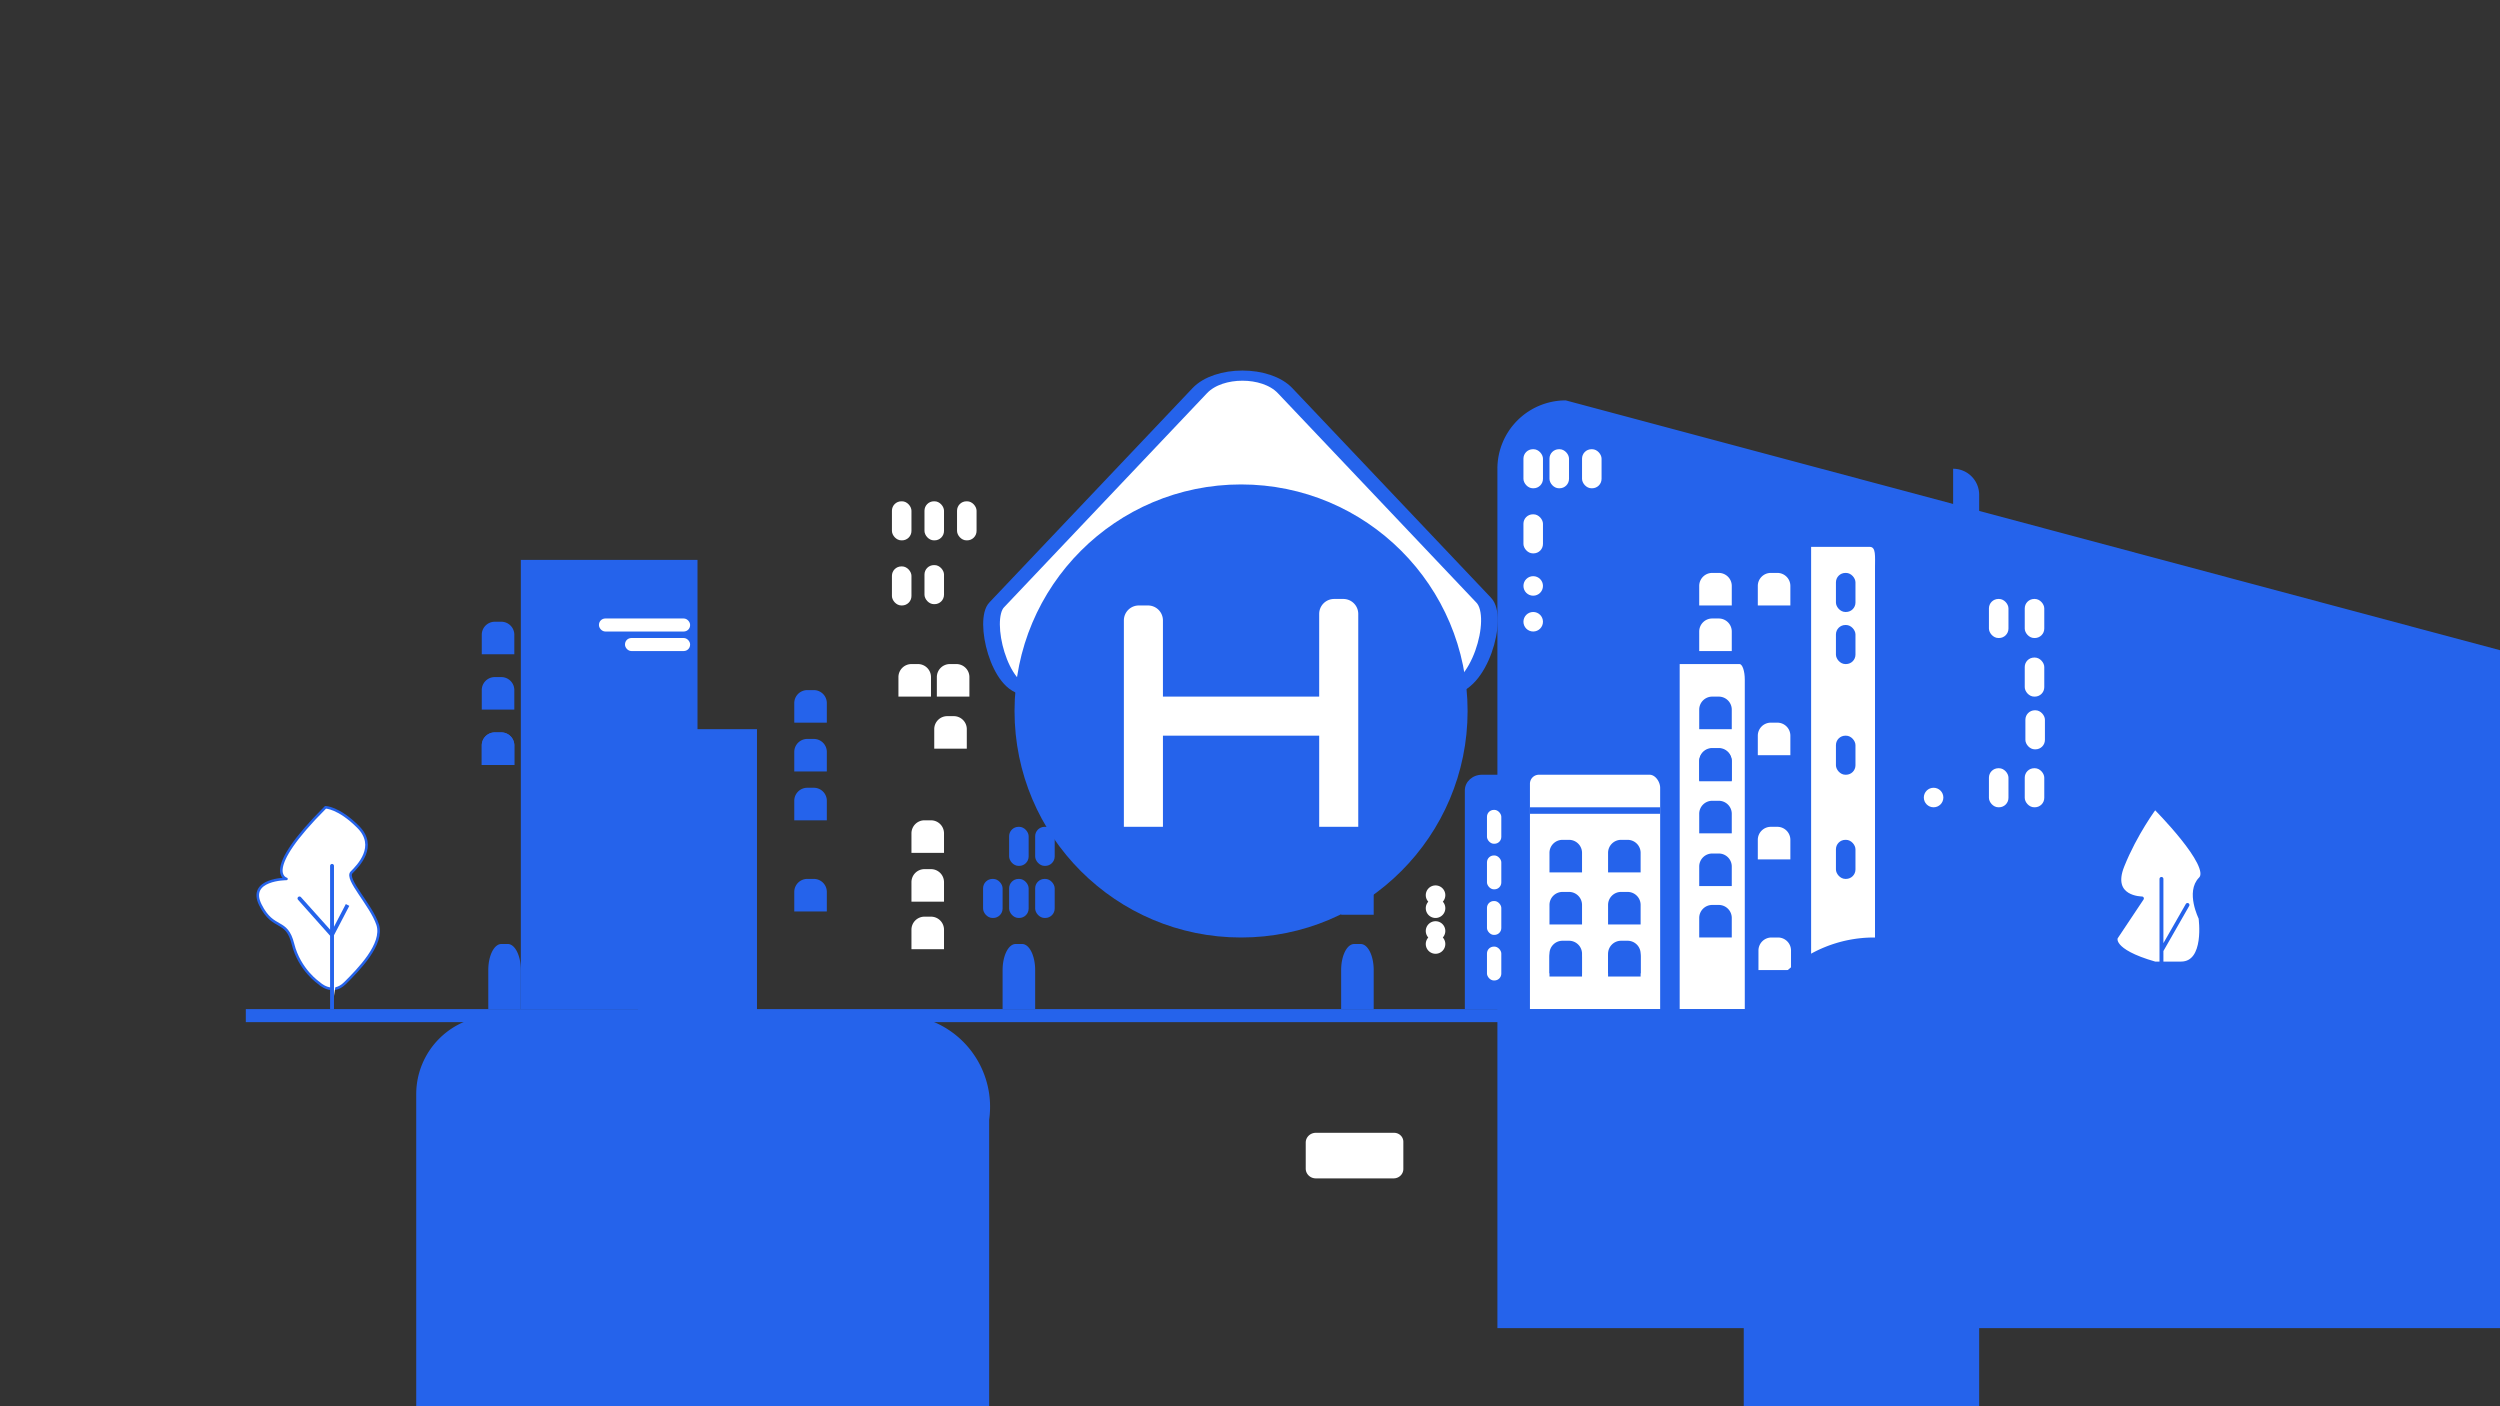 <?xml version="1.0" encoding="UTF-8" standalone="no"?>
<!-- Created with Inkscape (http://www.inkscape.org/) -->

<svg
   width="1920"
   height="1080"
   viewBox="0 0 508 285.75"
   version="1.1"
   id="svg1"
   inkscape:version="1.4 (86a8ad7, 2024-10-11)"
   sodipodi:docname="Illust.svg"
   xmlns:inkscape="http://www.inkscape.org/namespaces/inkscape"
   xmlns:sodipodi="http://sodipodi.sourceforge.net/DTD/sodipodi-0.dtd"
   xmlns="http://www.w3.org/2000/svg"
   xmlns:svg="http://www.w3.org/2000/svg">
  <rect x="0" y="0" width="508" height="285.75" fill="#333333" stroke="none"/>
  <sodipodi:namedview
     id="namedview1"
     pagecolor="#ffffff"
     bordercolor="#000000"
     borderopacity="0.25"
     inkscape:showpageshadow="2"
     inkscape:pageopacity="0.0"
     inkscape:pagecheckerboard="0"
     inkscape:deskcolor="#d1d1d1"
     inkscape:document-units="px"
     showborder="false"
     inkscape:zoom="0.5"
     inkscape:cx="1039"
     inkscape:cy="446"
     inkscape:window-width="1920"
     inkscape:window-height="1009"
     inkscape:window-x="-8"
     inkscape:window-y="-8"
     inkscape:window-maximized="1"
     inkscape:current-layer="layer1"
     showgrid="true">
    <inkscape:grid
       id="grid6"
       units="px"
       originx="0"
       originy="0"
       spacingx="0.265"
       spacingy="0.265"
       empcolor="#0099e5"
       empopacity="0.302"
       color="#0099e5"
       opacity="0.149"
       empspacing="5"
       enabled="true"
       visible="true"
       snapvisiblegridlinesonly="true" />
  </sodipodi:namedview>
  <defs
     id="defs1">
    <inkscape:path-effect
       effect="fillet_chamfer"
       id="path-effect78"
       is_visible="true"
       lpeversion="1"
       nodesatellites_param="F,0,0,1,0,13.264,0,1 @ F,0,0,1,0,11.672,0,1 @ F,0,0,1,0,15.426,0,1"
       radius="0"
       unit="px"
       method="auto"
       mode="F"
       chamfer_steps="1"
       flexible="false"
       use_knot_distance="true"
       apply_no_radius="true"
       apply_with_radius="true"
       only_selected="false"
       hide_knots="false" />
    <inkscape:path-effect
       effect="fillet_chamfer"
       id="path-effect77"
       is_visible="true"
       lpeversion="1"
       nodesatellites_param="F,0,0,1,0,0,0,1 @ F,0,0,1,0,0,0,1 @ F,0,0,1,0,0,0,1"
       radius="0"
       unit="px"
       method="auto"
       mode="F"
       chamfer_steps="1"
       flexible="false"
       use_knot_distance="true"
       apply_no_radius="true"
       apply_with_radius="true"
       only_selected="false"
       hide_knots="false" />
    <inkscape:path-effect
       effect="fillet_chamfer"
       id="path-effect76"
       is_visible="true"
       lpeversion="1"
       nodesatellites_param="F,0,1,1,0,2.646,0,1 @ F,0,0,1,0,2.646,0,1 @ F,0,0,1,0,0,0,1 @ F,0,0,1,0,0,0,1"
       radius="0"
       unit="px"
       method="auto"
       mode="F"
       chamfer_steps="1"
       flexible="false"
       use_knot_distance="true"
       apply_no_radius="true"
       apply_with_radius="true"
       only_selected="false"
       hide_knots="false" />
    <inkscape:path-effect
       effect="fillet_chamfer"
       id="path-effect74"
       is_visible="true"
       lpeversion="1"
       nodesatellites_param="F,0,1,1,0,2.646,0,1 @ F,0,0,1,0,2.646,0,1 @ F,0,0,1,0,0,0,1 @ F,0,0,1,0,0,0,1"
       radius="0"
       unit="px"
       method="auto"
       mode="F"
       chamfer_steps="1"
       flexible="false"
       use_knot_distance="true"
       apply_no_radius="true"
       apply_with_radius="true"
       only_selected="false"
       hide_knots="false" />
    <inkscape:path-effect
       effect="fillet_chamfer"
       id="path-effect72"
       is_visible="true"
       lpeversion="1"
       nodesatellites_param="F,0,0,1,0,15.965,0,1 @ F,0,0,1,0,21.167,0,1 @ F,0,0,1,0,0,0,1 @ F,0,0,1,0,0,0,1"
       radius="0"
       unit="px"
       method="auto"
       mode="F"
       chamfer_steps="1"
       flexible="false"
       use_knot_distance="true"
       apply_no_radius="true"
       apply_with_radius="true"
       only_selected="false"
       hide_knots="false" />
    <inkscape:path-effect
       effect="fillet_chamfer"
       id="path-effect71"
       is_visible="true"
       lpeversion="1"
       nodesatellites_param="F,0,0,1,0,1.819,0,1 @ F,0,0,1,0,1.984,0,1 @ F,0,0,1,0,1.984,0,1 @ F,0,0,1,0,1.908,0,1"
       radius="0"
       unit="px"
       method="auto"
       mode="F"
       chamfer_steps="1"
       flexible="false"
       use_knot_distance="true"
       apply_no_radius="true"
       apply_with_radius="true"
       only_selected="false"
       hide_knots="false" />
    <inkscape:path-effect
       effect="fillet_chamfer"
       id="path-effect70"
       is_visible="true"
       lpeversion="1"
       nodesatellites_param="F,0,0,1,0,5.292,0,1 @ F,0,0,1,0,26.458,0,1 @ F,0,0,1,0,0,0,1 @ F,0,0,1,0,0,0,1"
       radius="0"
       unit="px"
       method="auto"
       mode="F"
       chamfer_steps="1"
       flexible="false"
       use_knot_distance="true"
       apply_no_radius="true"
       apply_with_radius="true"
       only_selected="false"
       hide_knots="false" />
    <inkscape:path-effect
       effect="fillet_chamfer"
       id="path-effect69"
       is_visible="true"
       lpeversion="1"
       nodesatellites_param="F,0,0,1,0,1.823,0,1 @ F,0,0,1,0,0,0,1 @ F,0,0,1,0,0,0,1 @ F,0,0,1,0,0,0,1 @ F,0,0,1,0,0,0,1 @ F,0,0,1,0,0,0,1 @ F,0,0,1,0,0,0,1 @ F,0,0,1,0,0,0,1 @ F,0,0,1,0,0,0,1"
       radius="0"
       unit="px"
       method="auto"
       mode="F"
       chamfer_steps="1"
       flexible="false"
       use_knot_distance="true"
       apply_no_radius="true"
       apply_with_radius="true"
       only_selected="false"
       hide_knots="false" />
    <inkscape:path-effect
       effect="fillet_chamfer"
       id="path-effect68"
       is_visible="true"
       lpeversion="1"
       nodesatellites_param="F,0,0,1,0,0,0,1 @ F,0,0,1,0,0,0,1 @ F,0,0,1,0,0,0,1 @ F,0,0,1,0,0,0,1 @ F,0,0,1,0,0,0,1 @ F,0,0,1,0,0.263,0,1 @ F,0,0,1,0,0,0,1 @ F,0,1,1,0,0.263,0,1 @ F,0,0,1,0,0,0,1"
       radius="0"
       unit="px"
       method="auto"
       mode="F"
       chamfer_steps="1"
       flexible="false"
       use_knot_distance="true"
       apply_no_radius="true"
       apply_with_radius="true"
       only_selected="false"
       hide_knots="false" />
    <inkscape:path-effect
       effect="fillet_chamfer"
       id="path-effect67"
       is_visible="true"
       lpeversion="1"
       nodesatellites_param="F,0,0,1,0,3.969,0,1 @ F,0,0,1,0,0,0,1 @ F,0,0,1,0,0,0,1 @ F,0,0,1,0,0,0,1 @ F,0,0,1,0,0,0,1 @ F,0,0,1,0,0,0,1 @ F,0,0,1,0,0,0,1 @ F,0,0,1,0,0,0,1 @ F,0,0,1,0,0,0,1"
       radius="0"
       unit="px"
       method="auto"
       mode="F"
       chamfer_steps="1"
       flexible="false"
       use_knot_distance="true"
       apply_no_radius="true"
       apply_with_radius="true"
       only_selected="false"
       hide_knots="false" />
    <inkscape:path-effect
       effect="fillet_chamfer"
       id="path-effect66"
       is_visible="true"
       lpeversion="1"
       nodesatellites_param="F,0,0,1,0,0,0,1 @ F,0,0,1,0,3.969,0,1 @ F,0,0,1,0,0,0,1 @ F,0,0,1,0,0,0,1"
       radius="0"
       unit="px"
       method="auto"
       mode="F"
       chamfer_steps="1"
       flexible="false"
       use_knot_distance="true"
       apply_no_radius="true"
       apply_with_radius="true"
       only_selected="false"
       hide_knots="false" />
    <inkscape:path-effect
       effect="fillet_chamfer"
       id="path-effect65"
       is_visible="true"
       lpeversion="1"
       nodesatellites_param="F,0,0,1,0,3.969,0,1 @ F,0,0,1,0,3.969,0,1 @ F,0,0,1,0,0,0,1 @ F,0,0,1,0,0,0,1"
       radius="0"
       unit="px"
       method="auto"
       mode="F"
       chamfer_steps="1"
       flexible="false"
       use_knot_distance="true"
       apply_no_radius="true"
       apply_with_radius="true"
       only_selected="false"
       hide_knots="false" />
    <inkscape:path-effect
       effect="fillet_chamfer"
       id="path-effect63"
       is_visible="true"
       lpeversion="1"
       nodesatellites_param="F,0,0,1,0,3.036,0,1 @ F,0,0,1,0,0,0,1 @ F,0,0,1,0,0,0,1 @ F,0,1,1,0,3.036,0,1 @ F,0,1,1,0,3.036,0,1 @ F,0,0,1,0,0,0,1 @ F,0,0,1,0,0,0,1 @ F,0,0,1,0,0,0,1 @ F,0,0,1,0,0,0,1 @ F,0,0,1,0,0,0,1 @ F,0,0,1,0,0,0,1 @ F,0,1,1,0,3.036,0,1"
       radius="0"
       unit="px"
       method="auto"
       mode="F"
       chamfer_steps="1"
       flexible="false"
       use_knot_distance="true"
       apply_no_radius="true"
       apply_with_radius="true"
       only_selected="false"
       hide_knots="false" />
    <inkscape:path-effect
       effect="fillet_chamfer"
       id="path-effect61"
       is_visible="true"
       lpeversion="1"
       nodesatellites_param="F,0,0,1,0,7.937,0,1 @ F,0,0,1,0,7.938,0,1 @ F,0,0,1,0,0,0,1 @ F,0,0,1,0,0,0,1"
       radius="0"
       unit="px"
       method="auto"
       mode="F"
       chamfer_steps="1"
       flexible="false"
       use_knot_distance="true"
       apply_no_radius="true"
       apply_with_radius="true"
       only_selected="false"
       hide_knots="false" />
    <inkscape:path-effect
       effect="fillet_chamfer"
       id="path-effect60"
       is_visible="true"
       lpeversion="1"
       nodesatellites_param="F,0,0,1,0,13.229,0,1 @ F,0,0,1,0,37.015,0,1 @ F,0,0,1,0,0,0,1 @ F,0,0,1,0,0,0,1"
       radius="0"
       unit="px"
       method="auto"
       mode="F"
       chamfer_steps="1"
       flexible="false"
       use_knot_distance="true"
       apply_no_radius="true"
       apply_with_radius="true"
       only_selected="false"
       hide_knots="false" />
    <inkscape:path-effect
       effect="fillet_chamfer"
       id="path-effect59"
       is_visible="true"
       lpeversion="1"
       nodesatellites_param="F,0,0,1,0,0,0,1 @ F,0,0,1,0,0,0,1 @ F,0,0,1,0,0,0,1 @ F,0,0,1,0,0,0,1 @ F,0,0,1,0,0,0,1 @ F,0,0,1,0,0,0,1 @ F,0,0,1,0,0,0,1 @ F,0,0,1,0,0,0,1 @ F,0,0,1,0,0,0,1"
       radius="0"
       unit="px"
       method="auto"
       mode="F"
       chamfer_steps="1"
       flexible="false"
       use_knot_distance="true"
       apply_no_radius="true"
       apply_with_radius="true"
       only_selected="false"
       hide_knots="false" />
    <inkscape:path-effect
       effect="fillet_chamfer"
       id="path-effect58"
       is_visible="true"
       lpeversion="1"
       nodesatellites_param="F,0,0,1,0,13.891,0,1 @ F,0,0,1,0,27.12,0,1 @ F,0,0,1,0,0,0,1 @ F,0,0,1,0,0,0,1"
       radius="0"
       unit="px"
       method="auto"
       mode="F"
       chamfer_steps="1"
       flexible="false"
       use_knot_distance="true"
       apply_no_radius="true"
       apply_with_radius="true"
       only_selected="false"
       hide_knots="false" />
    <inkscape:path-effect
       effect="fillet_chamfer"
       id="path-effect57"
       is_visible="true"
       lpeversion="1"
       nodesatellites_param="F,0,0,1,0,0,0,1 @ F,0,0,1,0,0,0,1 @ F,0,0,1,0,0,0,1 @ F,0,0,1,0,0,0,1 @ F,0,0,1,0,0,0,1 @ F,0,0,1,0,0,0,1 @ F,0,0,1,0,0,0,1 @ F,0,0,1,0,0,0,1 @ F,0,0,1,0,0,0,1"
       radius="0"
       unit="px"
       method="auto"
       mode="F"
       chamfer_steps="1"
       flexible="false"
       use_knot_distance="true"
       apply_no_radius="true"
       apply_with_radius="true"
       only_selected="false"
       hide_knots="false" />
    <inkscape:path-effect
       effect="fillet_chamfer"
       id="path-effect56"
       is_visible="true"
       lpeversion="1"
       nodesatellites_param="F,0,0,1,0,0,0,1 @ F,0,0,1,0,0,0,1 @ F,0,0,1,0,0,0,1 @ F,0,0,1,0,0,0,1 @ F,0,0,1,0,0,0,1 @ F,0,0,1,0,0,0,1 @ F,0,0,1,0,0,0,1 @ F,0,0,1,0,0,0,1 @ F,0,0,1,0,0,0,1"
       radius="0"
       unit="px"
       method="auto"
       mode="F"
       chamfer_steps="1"
       flexible="false"
       use_knot_distance="true"
       apply_no_radius="true"
       apply_with_radius="true"
       only_selected="false"
       hide_knots="false" />
    <inkscape:path-effect
       effect="fillet_chamfer"
       id="path-effect55"
       is_visible="true"
       lpeversion="1"
       nodesatellites_param="F,0,0,1,0,5.292,0,1 @ F,0,0,1,0,0,0,1 @ F,0,0,1,0,0,0,1 @ F,0,0,1,0,0,0,1"
       radius="0"
       unit="px"
       method="auto"
       mode="F"
       chamfer_steps="1"
       flexible="false"
       use_knot_distance="true"
       apply_no_radius="true"
       apply_with_radius="true"
       only_selected="false"
       hide_knots="false" />
    <inkscape:path-effect
       effect="fillet_chamfer"
       id="path-effect54"
       is_visible="true"
       lpeversion="1"
       nodesatellites_param="F,0,1,1,0,2.646,0,1 @ F,0,0,1,0,2.646,0,1 @ F,0,0,1,0,0,0,1 @ F,0,0,1,0,0,0,1"
       radius="0"
       unit="px"
       method="auto"
       mode="F"
       chamfer_steps="1"
       flexible="false"
       use_knot_distance="true"
       apply_no_radius="true"
       apply_with_radius="true"
       only_selected="false"
       hide_knots="false" />
    <inkscape:path-effect
       effect="fillet_chamfer"
       id="path-effect51"
       is_visible="true"
       lpeversion="1"
       nodesatellites_param="F,0,1,1,0,2.646,0,1 @ F,0,0,1,0,2.646,0,1 @ F,0,0,1,0,0,0,1 @ F,0,0,1,0,0,0,1"
       radius="0"
       unit="px"
       method="auto"
       mode="F"
       chamfer_steps="1"
       flexible="false"
       use_knot_distance="true"
       apply_no_radius="true"
       apply_with_radius="true"
       only_selected="false"
       hide_knots="false" />
    <inkscape:path-effect
       effect="fillet_chamfer"
       id="path-effect49"
       is_visible="true"
       lpeversion="1"
       nodesatellites_param="F,0,1,1,0,2.646,0,1 @ F,0,0,1,0,2.646,0,1 @ F,0,0,1,0,0,0,1 @ F,0,0,1,0,0,0,1"
       radius="0"
       unit="px"
       method="auto"
       mode="F"
       chamfer_steps="1"
       flexible="false"
       use_knot_distance="true"
       apply_no_radius="true"
       apply_with_radius="true"
       only_selected="false"
       hide_knots="false" />
    <inkscape:path-effect
       effect="fillet_chamfer"
       id="path-effect34"
       is_visible="true"
       lpeversion="1"
       nodesatellites_param="F,0,0,1,0,2.57,0,1 @ F,0,0,1,0,0,0,1 @ F,0,0,1,0,0,0,1 @ F,0,0,1,0,0,0,1"
       radius="0"
       unit="px"
       method="auto"
       mode="F"
       chamfer_steps="1"
       flexible="false"
       use_knot_distance="true"
       apply_no_radius="true"
       apply_with_radius="true"
       only_selected="false"
       hide_knots="false" />
    <inkscape:path-effect
       effect="fillet_chamfer"
       id="path-effect33"
       is_visible="true"
       lpeversion="1"
       nodesatellites_param="F,0,0,1,0,0,0,1 @ F,0,0,1,0,0,0,1 @ F,0,0,1,0,0,0,1 @ F,0,0,1,0,0,0,1"
       radius="0"
       unit="px"
       method="auto"
       mode="F"
       chamfer_steps="1"
       flexible="false"
       use_knot_distance="true"
       apply_no_radius="true"
       apply_with_radius="true"
       only_selected="false"
       hide_knots="false" />
    <inkscape:path-effect
       effect="fillet_chamfer"
       id="path-effect32"
       is_visible="true"
       lpeversion="1"
       nodesatellites_param="F,0,0,1,0,2.579,0,1 @ F,0,0,1,0,2.493,0,1 @ F,0,0,1,0,0,0,1 @ F,0,0,1,0,0,0,1"
       radius="0"
       unit="px"
       method="auto"
       mode="F"
       chamfer_steps="1"
       flexible="false"
       use_knot_distance="true"
       apply_no_radius="true"
       apply_with_radius="true"
       only_selected="false"
       hide_knots="false" />
    <inkscape:path-effect
       effect="fillet_chamfer"
       id="path-effect31"
       is_visible="true"
       lpeversion="1"
       nodesatellites_param="F,0,1,1,0,2.646,0,1 @ F,0,0,1,0,2.646,0,1 @ F,0,0,1,0,0,0,1 @ F,0,0,1,0,0,0,1"
       radius="0"
       unit="px"
       method="auto"
       mode="F"
       chamfer_steps="1"
       flexible="false"
       use_knot_distance="true"
       apply_no_radius="true"
       apply_with_radius="true"
       only_selected="false"
       hide_knots="false" />
    <inkscape:path-effect
       effect="fillet_chamfer"
       id="path-effect29"
       is_visible="true"
       lpeversion="1"
       nodesatellites_param="F,0,1,1,0,2.646,0,1 @ F,0,0,1,0,2.646,0,1 @ F,0,0,1,0,0,0,1 @ F,0,0,1,0,0,0,1"
       radius="0"
       unit="px"
       method="auto"
       mode="F"
       chamfer_steps="1"
       flexible="false"
       use_knot_distance="true"
       apply_no_radius="true"
       apply_with_radius="true"
       only_selected="false"
       hide_knots="false" />
    <inkscape:path-effect
       effect="fillet_chamfer"
       id="path-effect27"
       is_visible="true"
       lpeversion="1"
       nodesatellites_param="F,0,1,1,0,2.646,0,1 @ F,0,0,1,0,2.646,0,1 @ F,0,0,1,0,0,0,1 @ F,0,0,1,0,0,0,1"
       radius="0"
       unit="px"
       method="auto"
       mode="F"
       chamfer_steps="1"
       flexible="false"
       use_knot_distance="true"
       apply_no_radius="true"
       apply_with_radius="true"
       only_selected="false"
       hide_knots="false" />
    <inkscape:path-effect
       effect="fillet_chamfer"
       id="path-effect25"
       is_visible="true"
       lpeversion="1"
       nodesatellites_param="F,0,1,1,0,2.646,0,1 @ F,0,0,1,0,2.646,0,1 @ F,0,0,1,0,0,0,1 @ F,0,0,1,0,0,0,1"
       radius="0"
       unit="px"
       method="auto"
       mode="F"
       chamfer_steps="1"
       flexible="false"
       use_knot_distance="true"
       apply_no_radius="true"
       apply_with_radius="true"
       only_selected="false"
       hide_knots="false" />
    <inkscape:path-effect
       effect="fillet_chamfer"
       id="path-effect23"
       is_visible="true"
       lpeversion="1"
       nodesatellites_param="F,0,1,1,0,2.646,0,1 @ F,0,0,1,0,2.646,0,1 @ F,0,0,1,0,0,0,1 @ F,0,0,1,0,0,0,1"
       radius="0"
       unit="px"
       method="auto"
       mode="F"
       chamfer_steps="1"
       flexible="false"
       use_knot_distance="true"
       apply_no_radius="true"
       apply_with_radius="true"
       only_selected="false"
       hide_knots="false" />
    <inkscape:path-effect
       effect="fillet_chamfer"
       id="path-effect21"
       is_visible="true"
       lpeversion="1"
       nodesatellites_param="F,0,1,1,0,2.646,0,1 @ F,0,0,1,0,2.646,0,1 @ F,0,0,1,0,0,0,1 @ F,0,0,1,0,0,0,1"
       radius="0"
       unit="px"
       method="auto"
       mode="F"
       chamfer_steps="1"
       flexible="false"
       use_knot_distance="true"
       apply_no_radius="true"
       apply_with_radius="true"
       only_selected="false"
       hide_knots="false" />
    <inkscape:path-effect
       effect="fillet_chamfer"
       id="path-effect15"
       is_visible="true"
       lpeversion="1"
       nodesatellites_param="F,0,1,1,0,2.646,0,1 @ F,0,0,1,0,2.646,0,1 @ F,0,0,1,0,0,0,1 @ F,0,0,1,0,0,0,1"
       radius="0"
       unit="px"
       method="auto"
       mode="F"
       chamfer_steps="1"
       flexible="false"
       use_knot_distance="true"
       apply_no_radius="true"
       apply_with_radius="true"
       only_selected="false"
       hide_knots="false" />
    <inkscape:path-effect
       effect="fillet_chamfer"
       id="path-effect12"
       is_visible="true"
       lpeversion="1"
       nodesatellites_param="F,0,0,1,0,3.175,0,1 @ F,0,0,1,0,0,0,1 @ F,0,0,1,0,0,0,1 @ F,0,0,1,0,0,0,1"
       radius="0"
       unit="px"
       method="auto"
       mode="F"
       chamfer_steps="1"
       flexible="false"
       use_knot_distance="true"
       apply_no_radius="true"
       apply_with_radius="true"
       only_selected="false"
       hide_knots="false" />
    <inkscape:path-effect
       effect="fillet_chamfer"
       id="path-effect11"
       is_visible="true"
       lpeversion="1"
       nodesatellites_param="F,0,1,1,0,2.15,0,1 @ F,0,0,1,0,2.15,0,1 @ F,0,0,1,0,0,0,1 @ F,0,0,1,0,0,0,1"
       radius="0"
       unit="px"
       method="auto"
       mode="F"
       chamfer_steps="1"
       flexible="false"
       use_knot_distance="true"
       apply_no_radius="true"
       apply_with_radius="true"
       only_selected="false"
       hide_knots="false" />
    <inkscape:path-effect
       effect="fillet_chamfer"
       id="path-effect11-7"
       is_visible="true"
       lpeversion="1"
       nodesatellites_param="F,0,1,1,0,2.15,0,1 @ F,0,0,1,0,2.15,0,1 @ F,0,0,1,0,0,0,1 @ F,0,0,1,0,0,0,1"
       radius="0"
       unit="px"
       method="auto"
       mode="F"
       chamfer_steps="1"
       flexible="false"
       use_knot_distance="true"
       apply_no_radius="true"
       apply_with_radius="true"
       only_selected="false"
       hide_knots="false" />
    <inkscape:path-effect
       effect="fillet_chamfer"
       id="path-effect11-2"
       is_visible="true"
       lpeversion="1"
       nodesatellites_param="F,0,1,1,0,2.15,0,1 @ F,0,0,1,0,2.15,0,1 @ F,0,0,1,0,0,0,1 @ F,0,0,1,0,0,0,1"
       radius="0"
       unit="px"
       method="auto"
       mode="F"
       chamfer_steps="1"
       flexible="false"
       use_knot_distance="true"
       apply_no_radius="true"
       apply_with_radius="true"
       only_selected="false"
       hide_knots="false" />
    <inkscape:path-effect
       effect="fillet_chamfer"
       id="path-effect15-5"
       is_visible="true"
       lpeversion="1"
       nodesatellites_param="F,0,1,1,0,2.646,0,1 @ F,0,0,1,0,2.646,0,1 @ F,0,0,1,0,0,0,1 @ F,0,0,1,0,0,0,1"
       radius="0"
       unit="px"
       method="auto"
       mode="F"
       chamfer_steps="1"
       flexible="false"
       use_knot_distance="true"
       apply_no_radius="true"
       apply_with_radius="true"
       only_selected="false"
       hide_knots="false" />
    <inkscape:path-effect
       effect="fillet_chamfer"
       id="path-effect23-8"
       is_visible="true"
       lpeversion="1"
       nodesatellites_param="F,0,1,1,0,2.646,0,1 @ F,0,0,1,0,2.646,0,1 @ F,0,0,1,0,0,0,1 @ F,0,0,1,0,0,0,1"
       radius="0"
       unit="px"
       method="auto"
       mode="F"
       chamfer_steps="1"
       flexible="false"
       use_knot_distance="true"
       apply_no_radius="true"
       apply_with_radius="true"
       only_selected="false"
       hide_knots="false" />
    <inkscape:path-effect
       effect="fillet_chamfer"
       id="path-effect54-3"
       is_visible="true"
       lpeversion="1"
       nodesatellites_param="F,0,1,1,0,2.646,0,1 @ F,0,0,1,0,2.646,0,1 @ F,0,0,1,0,0,0,1 @ F,0,0,1,0,0,0,1"
       radius="0"
       unit="px"
       method="auto"
       mode="F"
       chamfer_steps="1"
       flexible="false"
       use_knot_distance="true"
       apply_no_radius="true"
       apply_with_radius="true"
       only_selected="false"
       hide_knots="false" />
    <inkscape:path-effect
       effect="fillet_chamfer"
       id="path-effect23-8-6"
       is_visible="true"
       lpeversion="1"
       nodesatellites_param="F,0,1,1,0,2.646,0,1 @ F,0,0,1,0,2.646,0,1 @ F,0,0,1,0,0,0,1 @ F,0,0,1,0,0,0,1"
       radius="0"
       unit="px"
       method="auto"
       mode="F"
       chamfer_steps="1"
       flexible="false"
       use_knot_distance="true"
       apply_no_radius="true"
       apply_with_radius="true"
       only_selected="false"
       hide_knots="false" />
    <inkscape:path-effect
       effect="fillet_chamfer"
       id="path-effect49-1"
       is_visible="true"
       lpeversion="1"
       nodesatellites_param="F,0,1,1,0,2.646,0,1 @ F,0,0,1,0,2.646,0,1 @ F,0,0,1,0,0,0,1 @ F,0,0,1,0,0,0,1"
       radius="0"
       unit="px"
       method="auto"
       mode="F"
       chamfer_steps="1"
       flexible="false"
       use_knot_distance="true"
       apply_no_radius="true"
       apply_with_radius="true"
       only_selected="false"
       hide_knots="false" />
    <inkscape:path-effect
       effect="fillet_chamfer"
       id="path-effect49-3"
       is_visible="true"
       lpeversion="1"
       nodesatellites_param="F,0,1,1,0,2.646,0,1 @ F,0,0,1,0,2.646,0,1 @ F,0,0,1,0,0,0,1 @ F,0,0,1,0,0,0,1"
       radius="0"
       unit="px"
       method="auto"
       mode="F"
       chamfer_steps="1"
       flexible="false"
       use_knot_distance="true"
       apply_no_radius="true"
       apply_with_radius="true"
       only_selected="false"
       hide_knots="false" />
    <inkscape:path-effect
       effect="fillet_chamfer"
       id="path-effect49-3-1"
       is_visible="true"
       lpeversion="1"
       nodesatellites_param="F,0,1,1,0,2.646,0,1 @ F,0,0,1,0,2.646,0,1 @ F,0,0,1,0,0,0,1 @ F,0,0,1,0,0,0,1"
       radius="0"
       unit="px"
       method="auto"
       mode="F"
       chamfer_steps="1"
       flexible="false"
       use_knot_distance="true"
       apply_no_radius="true"
       apply_with_radius="true"
       only_selected="false"
       hide_knots="false" />
    <inkscape:path-effect
       effect="fillet_chamfer"
       id="path-effect49-3-4"
       is_visible="true"
       lpeversion="1"
       nodesatellites_param="F,0,1,1,0,2.646,0,1 @ F,0,0,1,0,2.646,0,1 @ F,0,0,1,0,0,0,1 @ F,0,0,1,0,0,0,1"
       radius="0"
       unit="px"
       method="auto"
       mode="F"
       chamfer_steps="1"
       flexible="false"
       use_knot_distance="true"
       apply_no_radius="true"
       apply_with_radius="true"
       only_selected="false"
       hide_knots="false" />
    <inkscape:path-effect
       effect="fillet_chamfer"
       id="path-effect49-3-1-1"
       is_visible="true"
       lpeversion="1"
       nodesatellites_param="F,0,1,1,0,2.646,0,1 @ F,0,0,1,0,2.646,0,1 @ F,0,0,1,0,0,0,1 @ F,0,0,1,0,0,0,1"
       radius="0"
       unit="px"
       method="auto"
       mode="F"
       chamfer_steps="1"
       flexible="false"
       use_knot_distance="true"
       apply_no_radius="true"
       apply_with_radius="true"
       only_selected="false"
       hide_knots="false" />
    <inkscape:path-effect
       effect="fillet_chamfer"
       id="path-effect49-3-1-6"
       is_visible="true"
       lpeversion="1"
       nodesatellites_param="F,0,1,1,0,2.646,0,1 @ F,0,0,1,0,2.646,0,1 @ F,0,0,1,0,0,0,1 @ F,0,0,1,0,0,0,1"
       radius="0"
       unit="px"
       method="auto"
       mode="F"
       chamfer_steps="1"
       flexible="false"
       use_knot_distance="true"
       apply_no_radius="true"
       apply_with_radius="true"
       only_selected="false"
       hide_knots="false" />
    <inkscape:path-effect
       effect="fillet_chamfer"
       id="path-effect49-3-0"
       is_visible="true"
       lpeversion="1"
       nodesatellites_param="F,0,1,1,0,2.646,0,1 @ F,0,0,1,0,2.646,0,1 @ F,0,0,1,0,0,0,1 @ F,0,0,1,0,0,0,1"
       radius="0"
       unit="px"
       method="auto"
       mode="F"
       chamfer_steps="1"
       flexible="false"
       use_knot_distance="true"
       apply_no_radius="true"
       apply_with_radius="true"
       only_selected="false"
       hide_knots="false" />
    <inkscape:path-effect
       effect="fillet_chamfer"
       id="path-effect49-3-1-6-9"
       is_visible="true"
       lpeversion="1"
       nodesatellites_param="F,0,1,1,0,2.646,0,1 @ F,0,0,1,0,2.646,0,1 @ F,0,0,1,0,0,0,1 @ F,0,0,1,0,0,0,1"
       radius="0"
       unit="px"
       method="auto"
       mode="F"
       chamfer_steps="1"
       flexible="false"
       use_knot_distance="true"
       apply_no_radius="true"
       apply_with_radius="true"
       only_selected="false"
       hide_knots="false" />
    <inkscape:path-effect
       effect="fillet_chamfer"
       id="path-effect49-3-1-6-9-6"
       is_visible="true"
       lpeversion="1"
       nodesatellites_param="F,0,1,1,0,2.646,0,1 @ F,0,0,1,0,2.646,0,1 @ F,0,0,1,0,0,0,1 @ F,0,0,1,0,0,0,1"
       radius="0"
       unit="px"
       method="auto"
       mode="F"
       chamfer_steps="1"
       flexible="false"
       use_knot_distance="true"
       apply_no_radius="true"
       apply_with_radius="true"
       only_selected="false"
       hide_knots="false" />
    <inkscape:path-effect
       effect="fillet_chamfer"
       id="path-effect49-3-1-6-9-6-0"
       is_visible="true"
       lpeversion="1"
       nodesatellites_param="F,0,1,1,0,2.646,0,1 @ F,0,0,1,0,2.646,0,1 @ F,0,0,1,0,0,0,1 @ F,0,0,1,0,0,0,1"
       radius="0"
       unit="px"
       method="auto"
       mode="F"
       chamfer_steps="1"
       flexible="false"
       use_knot_distance="true"
       apply_no_radius="true"
       apply_with_radius="true"
       only_selected="false"
       hide_knots="false" />
    <inkscape:path-effect
       effect="fillet_chamfer"
       id="path-effect49-3-1-6-9-6-0-9"
       is_visible="true"
       lpeversion="1"
       nodesatellites_param="F,0,1,1,0,2.646,0,1 @ F,0,0,1,0,2.646,0,1 @ F,0,0,1,0,0,0,1 @ F,0,0,1,0,0,0,1"
       radius="0"
       unit="px"
       method="auto"
       mode="F"
       chamfer_steps="1"
       flexible="false"
       use_knot_distance="true"
       apply_no_radius="true"
       apply_with_radius="true"
       only_selected="false"
       hide_knots="false" />
    <inkscape:path-effect
       effect="fillet_chamfer"
       id="path-effect49-3-1-6-9-6-0-9-6"
       is_visible="true"
       lpeversion="1"
       nodesatellites_param="F,0,1,1,0,2.646,0,1 @ F,0,0,1,0,2.646,0,1 @ F,0,0,1,0,0,0,1 @ F,0,0,1,0,0,0,1"
       radius="0"
       unit="px"
       method="auto"
       mode="F"
       chamfer_steps="1"
       flexible="false"
       use_knot_distance="true"
       apply_no_radius="true"
       apply_with_radius="true"
       only_selected="false"
       hide_knots="false" />
    <inkscape:path-effect
       effect="fillet_chamfer"
       id="path-effect23-8-6-9"
       is_visible="true"
       lpeversion="1"
       nodesatellites_param="F,0,1,1,0,2.646,0,1 @ F,0,0,1,0,2.646,0,1 @ F,0,0,1,0,0,0,1 @ F,0,0,1,0,0,0,1"
       radius="0"
       unit="px"
       method="auto"
       mode="F"
       chamfer_steps="1"
       flexible="false"
       use_knot_distance="true"
       apply_no_radius="true"
       apply_with_radius="true"
       only_selected="false"
       hide_knots="false" />
    <inkscape:path-effect
       effect="fillet_chamfer"
       id="path-effect23-8-6-9-6"
       is_visible="true"
       lpeversion="1"
       nodesatellites_param="F,0,1,1,0,2.646,0,1 @ F,0,0,1,0,2.646,0,1 @ F,0,0,1,0,0,0,1 @ F,0,0,1,0,0,0,1"
       radius="0"
       unit="px"
       method="auto"
       mode="F"
       chamfer_steps="1"
       flexible="false"
       use_knot_distance="true"
       apply_no_radius="true"
       apply_with_radius="true"
       only_selected="false"
       hide_knots="false" />
    <inkscape:path-effect
       effect="fillet_chamfer"
       id="path-effect23-8-6-9-6-5"
       is_visible="true"
       lpeversion="1"
       nodesatellites_param="F,0,1,1,0,2.646,0,1 @ F,0,0,1,0,2.646,0,1 @ F,0,0,1,0,0,0,1 @ F,0,0,1,0,0,0,1"
       radius="0"
       unit="px"
       method="auto"
       mode="F"
       chamfer_steps="1"
       flexible="false"
       use_knot_distance="true"
       apply_no_radius="true"
       apply_with_radius="true"
       only_selected="false"
       hide_knots="false" />
    <inkscape:path-effect
       effect="fillet_chamfer"
       id="path-effect65-9"
       is_visible="true"
       lpeversion="1"
       nodesatellites_param="F,0,0,1,0,3.969,0,1 @ F,0,0,1,0,3.969,0,1 @ F,0,0,1,0,0,0,1 @ F,0,0,1,0,0,0,1"
       radius="0"
       unit="px"
       method="auto"
       mode="F"
       chamfer_steps="1"
       flexible="false"
       use_knot_distance="true"
       apply_no_radius="true"
       apply_with_radius="true"
       only_selected="false"
       hide_knots="false" />
    <inkscape:path-effect
       effect="fillet_chamfer"
       id="path-effect66-6"
       is_visible="true"
       lpeversion="1"
       nodesatellites_param="F,0,0,1,0,0,0,1 @ F,0,0,1,0,3.969,0,1 @ F,0,0,1,0,0,0,1 @ F,0,0,1,0,0,0,1"
       radius="0"
       unit="px"
       method="auto"
       mode="F"
       chamfer_steps="1"
       flexible="false"
       use_knot_distance="true"
       apply_no_radius="true"
       apply_with_radius="true"
       only_selected="false"
       hide_knots="false" />
    <inkscape:path-effect
       effect="fillet_chamfer"
       id="path-effect23-8-6-9-6-5-3"
       is_visible="true"
       lpeversion="1"
       nodesatellites_param="F,0,1,1,0,2.646,0,1 @ F,0,0,1,0,2.646,0,1 @ F,0,0,1,0,0,0,1 @ F,0,0,1,0,0,0,1"
       radius="0"
       unit="px"
       method="auto"
       mode="F"
       chamfer_steps="1"
       flexible="false"
       use_knot_distance="true"
       apply_no_radius="true"
       apply_with_radius="true"
       only_selected="false"
       hide_knots="false" />
    <inkscape:path-effect
       effect="fillet_chamfer"
       id="path-effect66-6-2"
       is_visible="true"
       lpeversion="1"
       nodesatellites_param="F,0,0,1,0,0,0,1 @ F,0,0,1,0,3.969,0,1 @ F,0,0,1,0,0,0,1 @ F,0,0,1,0,0,0,1"
       radius="0"
       unit="px"
       method="auto"
       mode="F"
       chamfer_steps="1"
       flexible="false"
       use_knot_distance="true"
       apply_no_radius="true"
       apply_with_radius="true"
       only_selected="false"
       hide_knots="false" />
    <inkscape:path-effect
       effect="fillet_chamfer"
       id="path-effect21-7"
       is_visible="true"
       lpeversion="1"
       nodesatellites_param="F,0,1,1,0,2.646,0,1 @ F,0,0,1,0,2.646,0,1 @ F,0,0,1,0,0,0,1 @ F,0,0,1,0,0,0,1"
       radius="0"
       unit="px"
       method="auto"
       mode="F"
       chamfer_steps="1"
       flexible="false"
       use_knot_distance="true"
       apply_no_radius="true"
       apply_with_radius="true"
       only_selected="false"
       hide_knots="false" />
    <inkscape:path-effect
       effect="fillet_chamfer"
       id="path-effect21-7-3"
       is_visible="true"
       lpeversion="1"
       nodesatellites_param="F,0,1,1,0,2.646,0,1 @ F,0,0,1,0,2.646,0,1 @ F,0,0,1,0,0,0,1 @ F,0,0,1,0,0,0,1"
       radius="0"
       unit="px"
       method="auto"
       mode="F"
       chamfer_steps="1"
       flexible="false"
       use_knot_distance="true"
       apply_no_radius="true"
       apply_with_radius="true"
       only_selected="false"
       hide_knots="false" />
    <inkscape:path-effect
       effect="fillet_chamfer"
       id="path-effect21-7-3-1"
       is_visible="true"
       lpeversion="1"
       nodesatellites_param="F,0,1,1,0,2.646,0,1 @ F,0,0,1,0,2.646,0,1 @ F,0,0,1,0,0,0,1 @ F,0,0,1,0,0,0,1"
       radius="0"
       unit="px"
       method="auto"
       mode="F"
       chamfer_steps="1"
       flexible="false"
       use_knot_distance="true"
       apply_no_radius="true"
       apply_with_radius="true"
       only_selected="false"
       hide_knots="false" />
    <inkscape:path-effect
       effect="fillet_chamfer"
       id="path-effect65-9-5"
       is_visible="true"
       lpeversion="1"
       nodesatellites_param="F,0,0,1,0,3.969,0,1 @ F,0,0,1,0,3.969,0,1 @ F,0,0,1,0,0,0,1 @ F,0,0,1,0,0,0,1"
       radius="0"
       unit="px"
       method="auto"
       mode="F"
       chamfer_steps="1"
       flexible="false"
       use_knot_distance="true"
       apply_no_radius="true"
       apply_with_radius="true"
       only_selected="false"
       hide_knots="false" />
    <inkscape:path-effect
       effect="fillet_chamfer"
       id="path-effect65-9-5-6"
       is_visible="true"
       lpeversion="1"
       nodesatellites_param="F,0,0,1,0,3.969,0,1 @ F,0,0,1,0,3.969,0,1 @ F,0,0,1,0,0,0,1 @ F,0,0,1,0,0,0,1"
       radius="0"
       unit="px"
       method="auto"
       mode="F"
       chamfer_steps="1"
       flexible="false"
       use_knot_distance="true"
       apply_no_radius="true"
       apply_with_radius="true"
       only_selected="false"
       hide_knots="false" />
    <inkscape:path-effect
       effect="fillet_chamfer"
       id="path-effect21-7-6"
       is_visible="true"
       lpeversion="1"
       nodesatellites_param="F,0,1,1,0,2.646,0,1 @ F,0,0,1,0,2.646,0,1 @ F,0,0,1,0,0,0,1 @ F,0,0,1,0,0,0,1"
       radius="0"
       unit="px"
       method="auto"
       mode="F"
       chamfer_steps="1"
       flexible="false"
       use_knot_distance="true"
       apply_no_radius="true"
       apply_with_radius="true"
       only_selected="false"
       hide_knots="false" />
    <inkscape:path-effect
       effect="fillet_chamfer"
       id="path-effect21-7-6-6"
       is_visible="true"
       lpeversion="1"
       nodesatellites_param="F,0,1,1,0,2.646,0,1 @ F,0,0,1,0,2.646,0,1 @ F,0,0,1,0,0,0,1 @ F,0,0,1,0,0,0,1"
       radius="0"
       unit="px"
       method="auto"
       mode="F"
       chamfer_steps="1"
       flexible="false"
       use_knot_distance="true"
       apply_no_radius="true"
       apply_with_radius="true"
       only_selected="false"
       hide_knots="false" />
    <inkscape:path-effect
       effect="fillet_chamfer"
       id="path-effect21-7-6-6-9"
       is_visible="true"
       lpeversion="1"
       nodesatellites_param="F,0,1,1,0,2.646,0,1 @ F,0,0,1,0,2.646,0,1 @ F,0,0,1,0,0,0,1 @ F,0,0,1,0,0,0,1"
       radius="0"
       unit="px"
       method="auto"
       mode="F"
       chamfer_steps="1"
       flexible="false"
       use_knot_distance="true"
       apply_no_radius="true"
       apply_with_radius="true"
       only_selected="false"
       hide_knots="false" />
    <inkscape:path-effect
       effect="fillet_chamfer"
       id="path-effect65-9-5-6-7"
       is_visible="true"
       lpeversion="1"
       nodesatellites_param="F,0,0,1,0,3.969,0,1 @ F,0,0,1,0,3.969,0,1 @ F,0,0,1,0,0,0,1 @ F,0,0,1,0,0,0,1"
       radius="0"
       unit="px"
       method="auto"
       mode="F"
       chamfer_steps="1"
       flexible="false"
       use_knot_distance="true"
       apply_no_radius="true"
       apply_with_radius="true"
       only_selected="false"
       hide_knots="false" />
    <inkscape:path-effect
       effect="fillet_chamfer"
       id="path-effect65-9-5-6-7-2"
       is_visible="true"
       lpeversion="1"
       nodesatellites_param="F,0,0,1,0,3.969,0,1 @ F,0,0,1,0,3.969,0,1 @ F,0,0,1,0,0,0,1 @ F,0,0,1,0,0,0,1"
       radius="0"
       unit="px"
       method="auto"
       mode="F"
       chamfer_steps="1"
       flexible="false"
       use_knot_distance="true"
       apply_no_radius="true"
       apply_with_radius="true"
       only_selected="false"
       hide_knots="false" />
    <inkscape:path-effect
       effect="fillet_chamfer"
       id="path-effect71-5"
       is_visible="true"
       lpeversion="1"
       nodesatellites_param="F,0,0,1,0,1.819,0,1 @ F,0,0,1,0,1.984,0,1 @ F,0,0,1,0,1.984,0,1 @ F,0,0,1,0,1.908,0,1"
       radius="0"
       unit="px"
       method="auto"
       mode="F"
       chamfer_steps="1"
       flexible="false"
       use_knot_distance="true"
       apply_no_radius="true"
       apply_with_radius="true"
       only_selected="false"
       hide_knots="false" />
    <inkscape:path-effect
       effect="fillet_chamfer"
       id="path-effect65-9-5-6-7-1"
       is_visible="true"
       lpeversion="1"
       nodesatellites_param="F,0,0,1,0,3.969,0,1 @ F,0,0,1,0,3.969,0,1 @ F,0,0,1,0,0,0,1 @ F,0,0,1,0,0,0,1"
       radius="0"
       unit="px"
       method="auto"
       mode="F"
       chamfer_steps="1"
       flexible="false"
       use_knot_distance="true"
       apply_no_radius="true"
       apply_with_radius="true"
       only_selected="false"
       hide_knots="false" />
    <inkscape:path-effect
       effect="fillet_chamfer"
       id="path-effect21-7-0"
       is_visible="true"
       lpeversion="1"
       nodesatellites_param="F,0,1,1,0,2.646,0,1 @ F,0,0,1,0,2.646,0,1 @ F,0,0,1,0,0,0,1 @ F,0,0,1,0,0,0,1"
       radius="0"
       unit="px"
       method="auto"
       mode="F"
       chamfer_steps="1"
       flexible="false"
       use_knot_distance="true"
       apply_no_radius="true"
       apply_with_radius="true"
       only_selected="false"
       hide_knots="false" />
    <inkscape:path-effect
       effect="fillet_chamfer"
       id="path-effect23-8-6-9-6-3"
       is_visible="true"
       lpeversion="1"
       nodesatellites_param="F,0,1,1,0,2.646,0,1 @ F,0,0,1,0,2.646,0,1 @ F,0,0,1,0,0,0,1 @ F,0,0,1,0,0,0,1"
       radius="0"
       unit="px"
       method="auto"
       mode="F"
       chamfer_steps="1"
       flexible="false"
       use_knot_distance="true"
       apply_no_radius="true"
       apply_with_radius="true"
       only_selected="false"
       hide_knots="false" />
    <inkscape:path-effect
       effect="fillet_chamfer"
       id="path-effect23-8-6-9-6-3-7"
       is_visible="true"
       lpeversion="1"
       nodesatellites_param="F,0,1,1,0,2.646,0,1 @ F,0,0,1,0,2.646,0,1 @ F,0,0,1,0,0,0,1 @ F,0,0,1,0,0,0,1"
       radius="0"
       unit="px"
       method="auto"
       mode="F"
       chamfer_steps="1"
       flexible="false"
       use_knot_distance="true"
       apply_no_radius="true"
       apply_with_radius="true"
       only_selected="false"
       hide_knots="false" />
    <inkscape:path-effect
       effect="fillet_chamfer"
       id="path-effect23-8-6-9-6-5-3-0"
       is_visible="true"
       lpeversion="1"
       nodesatellites_param="F,0,1,1,0,2.646,0,1 @ F,0,0,1,0,2.646,0,1 @ F,0,0,1,0,0,0,1 @ F,0,0,1,0,0,0,1"
       radius="0"
       unit="px"
       method="auto"
       mode="F"
       chamfer_steps="1"
       flexible="false"
       use_knot_distance="true"
       apply_no_radius="true"
       apply_with_radius="true"
       only_selected="false"
       hide_knots="false" />
    <inkscape:path-effect
       effect="fillet_chamfer"
       id="path-effect23-8-6-9-6-3-7-0"
       is_visible="true"
       lpeversion="1"
       nodesatellites_param="F,0,1,1,0,2.646,0,1 @ F,0,0,1,0,2.646,0,1 @ F,0,0,1,0,0,0,1 @ F,0,0,1,0,0,0,1"
       radius="0"
       unit="px"
       method="auto"
       mode="F"
       chamfer_steps="1"
       flexible="false"
       use_knot_distance="true"
       apply_no_radius="true"
       apply_with_radius="true"
       only_selected="false"
       hide_knots="false" />
    <inkscape:path-effect
       effect="fillet_chamfer"
       id="path-effect23-8-6-9-6-3-7-0-1"
       is_visible="true"
       lpeversion="1"
       nodesatellites_param="F,0,1,1,0,2.646,0,1 @ F,0,0,1,0,2.646,0,1 @ F,0,0,1,0,0,0,1 @ F,0,0,1,0,0,0,1"
       radius="0"
       unit="px"
       method="auto"
       mode="F"
       chamfer_steps="1"
       flexible="false"
       use_knot_distance="true"
       apply_no_radius="true"
       apply_with_radius="true"
       only_selected="false"
       hide_knots="false" />
    <inkscape:path-effect
       effect="fillet_chamfer"
       id="path-effect23-8-6-9-6-3-7-0-1-7"
       is_visible="true"
       lpeversion="1"
       nodesatellites_param="F,0,1,1,0,2.646,0,1 @ F,0,0,1,0,2.646,0,1 @ F,0,0,1,0,0,0,1 @ F,0,0,1,0,0,0,1"
       radius="0"
       unit="px"
       method="auto"
       mode="F"
       chamfer_steps="1"
       flexible="false"
       use_knot_distance="true"
       apply_no_radius="true"
       apply_with_radius="true"
       only_selected="false"
       hide_knots="false" />
    <inkscape:path-effect
       effect="fillet_chamfer"
       id="path-effect23-8-6-9-6-3-7-0-1-7-9"
       is_visible="true"
       lpeversion="1"
       nodesatellites_param="F,0,1,1,0,2.646,0,1 @ F,0,0,1,0,2.646,0,1 @ F,0,0,1,0,0,0,1 @ F,0,0,1,0,0,0,1"
       radius="0"
       unit="px"
       method="auto"
       mode="F"
       chamfer_steps="1"
       flexible="false"
       use_knot_distance="true"
       apply_no_radius="true"
       apply_with_radius="true"
       only_selected="false"
       hide_knots="false" />
    <inkscape:path-effect
       effect="fillet_chamfer"
       id="path-effect23-8-6-9-6-3-7-0-1-7-9-6"
       is_visible="true"
       lpeversion="1"
       nodesatellites_param="F,0,1,1,0,2.646,0,1 @ F,0,0,1,0,2.646,0,1 @ F,0,0,1,0,0,0,1 @ F,0,0,1,0,0,0,1"
       radius="0"
       unit="px"
       method="auto"
       mode="F"
       chamfer_steps="1"
       flexible="false"
       use_knot_distance="true"
       apply_no_radius="true"
       apply_with_radius="true"
       only_selected="false"
       hide_knots="false" />
    <inkscape:path-effect
       effect="fillet_chamfer"
       id="path-effect78-8"
       is_visible="true"
       lpeversion="1"
       nodesatellites_param="F,0,0,1,0,13.264,0,1 @ F,0,0,1,0,11.672,0,1 @ F,0,0,1,0,15.426,0,1"
       radius="0"
       unit="px"
       method="auto"
       mode="F"
       chamfer_steps="1"
       flexible="false"
       use_knot_distance="true"
       apply_no_radius="true"
       apply_with_radius="true"
       only_selected="false"
       hide_knots="false" />
  </defs>
  <g
     inkscape:label="Layer 1"
     inkscape:groupmode="layer"
     id="layer1">
    <path
       id="path77"
       transform="matrix(1.123,0,0,0.684,-6.039,82.823)"
       inkscape:transform-center-x="1.8699918e-05"
       inkscape:transform-center-y="-9.9309559"
       d="m 267.106,83.945 h -75.675 c -5.188,0 -8.307,-20.83 -5.713,-25.322 l 36.757,-63.665 c 3.428,-5.937 11.998,-5.937 15.426,1e-7 l 35.961,62.286 c 2.948,5.105 -0.86,26.701 -6.755,26.701 z"
       style="fill:#ffffff;fill-opacity:1;stroke:#2563eb;stroke-width:3.019;stroke-linejoin:round;stroke-dasharray:none;stroke-opacity:1"
       sodipodi:nodetypes="ssscsss"
       inkscape:export-filename="..\..\Users\Tito mo\Landing.png"
       inkscape:export-xdpi="96"
       inkscape:export-ydpi="96" />
    <path
       style="fill:#2563eb;fill-opacity:1;stroke:none;stroke-width:0.184;stroke-linejoin:round;stroke-dasharray:none;stroke-opacity:1"
       id="rect55"
       width="55.563"
       height="107.156"
       x="367.771"
       y="97.922"
       inkscape:path-effect="#path-effect60"
       sodipodi:type="rect"
       d="m 381,97.922 h 5.318 a 37.015,37.015 45 0 1 37.015,37.015 v 70.141 h -55.563 v -93.927 a 13.229,13.229 135 0 1 13.229,-13.229 z" />
    <path
       style="fill:#2563eb;fill-opacity:1;stroke:none;stroke-width:0.184;stroke-linejoin:round;stroke-dasharray:none;stroke-opacity:1"
       id="rect55-9"
       width="55.563"
       height="107.156"
       x="304.271"
       y="81.359"
       inkscape:path-effect="#path-effect58"
       sodipodi:type="rect"
       d="m 318.161,81.359 h 14.552 a 27.12,27.12 45 0 1 27.12,27.12 v 80.036 H 304.271 V 95.25 a 13.891,13.891 135 0 1 13.891,-13.891 z" />
    <path
       style="fill:#2563eb;fill-opacity:1;stroke:none;stroke-width:0.181;stroke-linejoin:round;stroke-dasharray:none;stroke-opacity:1"
       id="rect34"
       width="26.458"
       height="93.927"
       x="341.312"
       y="111.125"
       sodipodi:type="rect" />
    <path
       style="fill:#2563eb;fill-opacity:1;stroke:none;stroke-width:0.206;stroke-linejoin:round;stroke-dasharray:none;stroke-opacity:1"
       id="rect13"
       width="30.352"
       height="70.115"
       x="310.961"
       y="134.937"
       sodipodi:type="rect"
       inkscape:path-effect="#path-effect34"
       d="m 313.531,134.937 h 27.781 v 70.115 h -30.352 v -67.544 a 2.57,2.57 135 0 1 2.57,-2.57 z" />
    <path
       style="fill:#ffffff;fill-opacity:1;stroke:none;stroke-width:0.097;stroke-linejoin:round;stroke-dasharray:none;stroke-opacity:1"
       id="rect13-0"
       width="27.715"
       height="17.046"
       x="312.804"
       y="136.414"
       transform="matrix(1,0,-0.004,1,0,0)"
       inkscape:path-effect="#path-effect32"
       sodipodi:type="rect"
       d="m 315.383,136.414 h 22.642 a 2.493,2.493 45 0 1 2.494,2.494 v 14.552 h -27.715 v -14.467 a 2.579,2.579 135 0 1 2.579,-2.579 z" />
    <circle
       style="fill:#2563eb;fill-opacity:1;stroke-width:3.596;stroke-linejoin:round"
       id="path3"
       cx="252.184"
       cy="144.469"
       r="46.031" />
    <path
       id="rect10"
       style="fill:#2563eb;fill-opacity:1;stroke:none;stroke-width:1.11;stroke-linejoin:round;stroke-dasharray:none;stroke-opacity:1"
       d="m 301.149,157.427 c -1.929,0 -3.493,1.421 -3.493,3.175 v 4.763 39.688 h 14.552 v -39.688 -7.938 c 0.91,5e-5 -5.839,2e-5 -11.06,0 z" />
    <path
       id="rect9"
       style="fill:#ffffff;fill-opacity:1;stroke:none;stroke-width:0.238;stroke-linejoin:round;stroke-dasharray:none;stroke-opacity:1"
       d="m 310.885,159.25 v 6.115 39.688 h 26.458 v -39.688 l -10e-6,-5.292 c -1e-5,-1.187 -0.962,-2.646 -2.15,-2.646 l 2.15,-1e-5 -11.079,1e-5 h -13.556 a 1.823,1.823 135 0 0 -1.823,1.823 z"
       sodipodi:nodetypes="cccccssccc"
       inkscape:path-effect="#path-effect69"
       inkscape:original-d="m 310.88541,157.42708 v 7.9375 39.6875 h 26.45834 v -39.6875 l -10e-6,-5.29167 c -1e-5,-1.18727 -0.96246,-2.64583 -2.14973,-2.64583 l 2.14973,-1e-5 -11.07942,1e-5 z" />
    <path
       id="rect9-3"
       style="fill:#ffffff;fill-opacity:1;stroke:none;stroke-width:0.204;stroke-linejoin:round;stroke-dasharray:none;stroke-opacity:1"
       d="m 341.312,134.937 v 11.686 58.429 h 13.229 v -58.429 -8.521 c 0,-1.748 -0.481,-3.165 -1.075,-3.165 h -0.248 -4.217 z"
       sodipodi:nodetypes="cccccssccc"
       inkscape:path-effect="#path-effect59"
       inkscape:original-d="m 341.31248,134.93749 v 11.68576 58.42882 h 13.22917 v -58.42882 -8.52087 c 0,-1.74792 -0.48123,-3.16489 -1.07487,-3.16489 h -0.24805 -4.21679 z" />
    <path
       id="rect9-3-9"
       style="fill:#ffffff;fill-opacity:1;stroke:none;stroke-width:0.234;stroke-linejoin:round;stroke-dasharray:none;stroke-opacity:1"
       d="m 368.019,111.125 v 15.655 78.273 h 12.981 v -78.273 -11.415 c 0,-2.342 0.222,-4.24 -1.055,-4.24 h -0.243 -4.138 z"
       sodipodi:nodetypes="cccccssccc" />
    <rect
       style="fill:#ffffff;fill-opacity:1;stroke:#2563eb;stroke-width:1.058;stroke-linejoin:round;stroke-dasharray:none;stroke-opacity:1"
       id="rect12"
       width="3.969"
       height="7.937"
       x="301.625"
       y="164.042"
       ry="1.918" />
    <rect
       style="fill:#ffffff;fill-opacity:1;stroke:none;stroke-width:1.058;stroke-linejoin:round;stroke-dasharray:none;stroke-opacity:1"
       id="rect12-7"
       width="3.969"
       height="7.937"
       x="309.562"
       y="91.281"
       ry="1.918" />
    <rect
       style="fill:#ffffff;fill-opacity:1;stroke:none;stroke-width:1.058;stroke-linejoin:round;stroke-dasharray:none;stroke-opacity:1"
       id="rect12-7-2"
       width="3.969"
       height="7.937"
       x="314.854"
       y="91.281"
       ry="1.918" />
    <rect
       style="fill:#ffffff;fill-opacity:1;stroke:none;stroke-width:1.058;stroke-linejoin:round;stroke-dasharray:none;stroke-opacity:1"
       id="rect12-7-2-7"
       width="3.969"
       height="7.937"
       x="321.469"
       y="91.281"
       ry="1.918" />
    <rect
       style="fill:#ffffff;fill-opacity:1;stroke:none;stroke-width:1.058;stroke-linejoin:round;stroke-dasharray:none;stroke-opacity:1"
       id="rect12-7-2-7-6"
       width="3.969"
       height="7.937"
       x="411.427"
       y="121.708"
       ry="1.918" />
    <rect
       style="fill:#ffffff;fill-opacity:1;stroke:none;stroke-width:1.058;stroke-linejoin:round;stroke-dasharray:none;stroke-opacity:1"
       id="rect12-7-2-7-6-2"
       width="3.969"
       height="7.937"
       x="404.151"
       y="121.708"
       ry="1.918" />
    <rect
       style="fill:#ffffff;fill-opacity:1;stroke:none;stroke-width:1.058;stroke-linejoin:round;stroke-dasharray:none;stroke-opacity:1"
       id="rect12-7-2-7-6-9"
       width="3.969"
       height="7.937"
       x="411.427"
       y="133.615"
       ry="1.918" />
    <rect
       style="fill:#ffffff;fill-opacity:1;stroke:none;stroke-width:1.058;stroke-linejoin:round;stroke-dasharray:none;stroke-opacity:1"
       id="rect12-7-2-7-6-2-3"
       width="3.969"
       height="7.937"
       x="411.559"
       y="144.33"
       ry="1.918" />
    <rect
       style="fill:#ffffff;fill-opacity:1;stroke:none;stroke-width:1.058;stroke-linejoin:round;stroke-dasharray:none;stroke-opacity:1"
       id="rect12-7-2-7-6-9-2"
       width="3.969"
       height="7.937"
       x="411.427"
       y="156.104"
       ry="1.918" />
    <rect
       style="fill:#ffffff;fill-opacity:1;stroke:none;stroke-width:1.058;stroke-linejoin:round;stroke-dasharray:none;stroke-opacity:1"
       id="rect12-7-2-7-6-2-1-5"
       width="3.969"
       height="7.937"
       x="404.151"
       y="156.104"
       ry="1.918" />
    <rect
       style="fill:#ffffff;fill-opacity:1;stroke:none;stroke-width:1.058;stroke-linejoin:round;stroke-dasharray:none;stroke-opacity:1"
       id="rect12-7-8"
       width="3.969"
       height="7.937"
       x="309.562"
       y="104.51"
       ry="1.918" />
    <rect
       style="fill:#2563eb;fill-opacity:1;stroke:none;stroke-width:1.058;stroke-linejoin:round;stroke-dasharray:none;stroke-opacity:1"
       id="rect12-4"
       width="3.969"
       height="7.937"
       x="373.062"
       y="116.417"
       ry="1.918" />
    <rect
       style="fill:#2563eb;fill-opacity:1;stroke:none;stroke-width:1.058;stroke-linejoin:round;stroke-dasharray:none;stroke-opacity:1"
       id="rect12-4-8"
       width="3.969"
       height="7.937"
       x="373.062"
       y="127"
       ry="1.918" />
    <rect
       style="fill:#2563eb;fill-opacity:1;stroke:none;stroke-width:1.058;stroke-linejoin:round;stroke-dasharray:none;stroke-opacity:1"
       id="rect12-4-8-1"
       width="3.969"
       height="7.937"
       x="373.062"
       y="149.49"
       ry="1.918" />
    <rect
       style="fill:#2563eb;fill-opacity:1;stroke:none;stroke-width:1.058;stroke-linejoin:round;stroke-dasharray:none;stroke-opacity:1"
       id="rect12-4-8-9"
       width="3.969"
       height="7.937"
       x="373.062"
       y="170.656"
       ry="1.918" />
    <rect
       style="fill:#2563eb;fill-opacity:1;stroke:none;stroke-width:1.058;stroke-linejoin:round;stroke-dasharray:none;stroke-opacity:1"
       id="rect12-4-8-1-5"
       width="3.969"
       height="7.937"
       x="373.062"
       y="193.146"
       ry="1.918" />
    <rect
       style="fill:#ffffff;fill-opacity:1;stroke:#2563eb;stroke-width:1.058;stroke-linejoin:round;stroke-dasharray:none;stroke-opacity:1"
       id="rect12-1"
       width="3.969"
       height="7.937"
       x="301.625"
       y="173.302"
       ry="1.918" />
    <rect
       style="fill:#ffffff;fill-opacity:1;stroke:#2563eb;stroke-width:1.058;stroke-linejoin:round;stroke-dasharray:none;stroke-opacity:1"
       id="rect12-8"
       width="3.969"
       height="7.937"
       x="301.625"
       y="182.562"
       ry="1.918" />
    <rect
       style="fill:#ffffff;fill-opacity:1;stroke:#2563eb;stroke-width:1.058;stroke-linejoin:round;stroke-dasharray:none;stroke-opacity:1"
       id="rect12-1-7"
       width="3.969"
       height="7.937"
       x="301.625"
       y="191.823"
       ry="1.918" />
    <rect
       style="fill:#2563eb;fill-opacity:1;stroke:none;stroke-width:0.131;stroke-linejoin:round;stroke-dasharray:none;stroke-opacity:1"
       id="rect14"
       width="26.458"
       height="1.323"
       x="310.885"
       y="-165.365"
       transform="scale(1,-1)" />
    <path
       id="path19"
       style="fill:#2563eb;stroke-width:0.207;stroke-linejoin:round"
       d="m 317.5,170.656 h 1.323 a 2.646,2.646 45 0 1 2.646,2.646 v 3.969 h -6.615 v -3.969 A 2.646,2.646 135 0 1 317.5,170.656 Z"
       sodipodi:nodetypes="ccccc"
       inkscape:path-effect="#path-effect21"
       inkscape:original-d="m 314.85416,170.65623 c 2.20487,0 4.40973,0 6.6146,0 v 6.61459 h -6.6146 z"
       transform="translate(-2.3733862e-5)" />
    <path
       id="path23"
       style="fill:#2563eb;stroke-width:0.207;stroke-linejoin:round"
       d="m 317.5,170.656 h 1.323 a 2.646,2.646 45 0 1 2.646,2.646 v 3.969 h -6.615 v -3.969 A 2.646,2.646 135 0 1 317.5,170.656 Z"
       sodipodi:nodetypes="ccccc"
       inkscape:path-effect="#path-effect25"
       inkscape:original-d="m 314.85416,170.65623 c 2.20487,0 4.40973,0 6.6146,0 v 6.61459 h -6.6146 z"
       transform="translate(-2.3733862e-5,10.583)" />
    <path
       id="path27"
       style="fill:#2563eb;stroke-width:0.207;stroke-linejoin:round"
       d="m 317.5,170.656 h 1.323 a 2.646,2.646 45 0 1 2.646,2.646 v 3.969 h -6.615 v -3.969 A 2.646,2.646 135 0 1 317.5,170.656 Z"
       sodipodi:nodetypes="ccccc"
       inkscape:path-effect="#path-effect29"
       inkscape:original-d="m 314.85416,170.65623 c 2.20487,0 4.40973,0 6.6146,0 v 6.61459 h -6.6146 z"
       transform="translate(-2.3733831e-5,20.505)" />
    <path
       id="rect15"
       style="fill:#2563eb;stroke-width:0.207;stroke-linejoin:round"
       d="m 317.5,170.656 h 1.323 a 2.646,2.646 45 0 1 2.646,2.646 v 3.969 h -6.615 v -3.969 A 2.646,2.646 135 0 1 317.5,170.656 Z"
       sodipodi:nodetypes="ccccc"
       inkscape:path-effect="#path-effect15"
       inkscape:original-d="m 314.85416,170.65623 c 2.20487,0 4.40973,0 6.6146,0 v 6.61459 h -6.6146 z"
       transform="translate(-2.3733862e-5,21.167)" />
    <path
       id="path20"
       style="fill:#2563eb;stroke-width:0.207;stroke-linejoin:round"
       d="m 317.5,170.656 h 1.323 a 2.646,2.646 45 0 1 2.646,2.646 v 3.969 h -6.615 v -3.969 A 2.646,2.646 135 0 1 317.5,170.656 Z"
       sodipodi:nodetypes="ccccc"
       inkscape:path-effect="#path-effect23"
       inkscape:original-d="m 314.85416,170.65623 c 2.20487,0 4.40973,0 6.6146,0 v 6.61459 h -6.6146 z"
       transform="translate(11.906)" />
    <path
       id="path48"
       style="fill:#2563eb;stroke-width:0.207;stroke-linejoin:round"
       d="m 317.5,170.656 h 1.323 a 2.646,2.646 45 0 1 2.646,2.646 v 3.969 h -6.615 v -3.969 A 2.646,2.646 135 0 1 317.5,170.656 Z"
       sodipodi:nodetypes="ccccc"
       inkscape:path-effect="#path-effect49"
       inkscape:original-d="m 314.85416,170.65623 c 2.20487,0 4.40973,0 6.6146,0 v 6.61459 h -6.6146 z"
       transform="translate(30.427,-29.104)" />
    <path
       id="path48-2"
       style="fill:#ffffff;stroke-width:0.207;stroke-linejoin:round"
       d="m 317.5,170.656 h 1.323 a 2.646,2.646 45 0 1 2.646,2.646 v 3.969 h -6.615 v -3.969 A 2.646,2.646 135 0 1 317.5,170.656 Z"
       sodipodi:nodetypes="ccccc"
       inkscape:path-effect="#path-effect49-3"
       inkscape:original-d="m 314.85416,170.65623 c 2.20487,0 4.40973,0 6.6146,0 v 6.61459 h -6.6146 z"
       transform="translate(30.427,-54.24)" />
    <path
       id="path48-2-5"
       style="fill:#ffffff;stroke-width:0.207;stroke-linejoin:round"
       d="m 317.5,170.656 h 1.323 a 2.646,2.646 45 0 1 2.646,2.646 v 3.969 h -6.615 v -3.969 A 2.646,2.646 135 0 1 317.5,170.656 Z"
       sodipodi:nodetypes="ccccc"
       transform="translate(42.333,-54.24)"
       inkscape:original-d="m 314.85416,170.65623 c 2.20487,0 4.40973,0 6.6146,0 v 6.61459 h -6.6146 z"
       inkscape:path-effect="#path-effect49-3-1" />
    <path
       id="path48-2-1"
       style="fill:#ffffff;stroke-width:0.207;stroke-linejoin:round"
       d="m 317.5,170.656 h 1.323 a 2.646,2.646 45 0 1 2.646,2.646 v 3.969 h -6.615 v -3.969 A 2.646,2.646 135 0 1 317.5,170.656 Z"
       sodipodi:nodetypes="ccccc"
       transform="translate(30.427,-44.979)"
       inkscape:original-d="m 314.85416,170.65623 c 2.20487,0 4.40973,0 6.6146,0 v 6.61459 h -6.6146 z"
       inkscape:path-effect="#path-effect49-3-0" />
    <path
       id="path48-2-5-7-1-0"
       style="fill:#ffffff;stroke-width:0.207;stroke-linejoin:round"
       d="m 317.5,170.656 h 1.323 a 2.646,2.646 45 0 1 2.646,2.646 v 3.969 h -6.615 v -3.969 A 2.646,2.646 135 0 1 317.5,170.656 Z"
       sodipodi:nodetypes="ccccc"
       inkscape:path-effect="#path-effect49-3-1-6-9-6"
       inkscape:original-d="m 314.85416,170.65623 c 2.20487,0 4.40973,0 6.6146,0 v 6.61459 h -6.6146 z"
       transform="translate(42.333,-23.812)" />
    <path
       id="path48-2-5-7-1-0-2-7"
       style="fill:#ffffff;stroke-width:0.207;stroke-linejoin:round"
       d="m 317.5,170.656 h 1.323 a 2.646,2.646 45 0 1 2.646,2.646 v 3.969 h -6.615 v -3.969 A 2.646,2.646 135 0 1 317.5,170.656 Z"
       sodipodi:nodetypes="ccccc"
       inkscape:path-effect="#path-effect49-3-1-6-9-6-0-9"
       inkscape:original-d="m 314.85416,170.65623 c 2.20487,0 4.40973,0 6.6146,0 v 6.61459 h -6.6146 z"
       transform="translate(42.333,-2.646)" />
    <path
       id="path48-2-5-7-1-0-2-7-0"
       style="fill:#ffffff;stroke-width:0.207;stroke-linejoin:round"
       d="m 317.5,170.656 h 1.323 a 2.646,2.646 45 0 1 2.646,2.646 v 3.969 h -6.615 v -3.969 A 2.646,2.646 135 0 1 317.5,170.656 Z"
       sodipodi:nodetypes="ccccc"
       inkscape:path-effect="#path-effect49-3-1-6-9-6-0-9-6"
       inkscape:original-d="m 314.85416,170.65623 c 2.20487,0 4.40973,0 6.6146,0 v 6.61459 h -6.6146 z"
       transform="translate(42.466,19.844)" />
    <path
       id="path49"
       style="fill:#2563eb;stroke-width:0.207;stroke-linejoin:round"
       d="m 317.5,170.656 h 1.323 a 2.646,2.646 45 0 1 2.646,2.646 v 3.969 h -6.615 v -3.969 A 2.646,2.646 135 0 1 317.5,170.656 Z"
       sodipodi:nodetypes="ccccc"
       inkscape:path-effect="#path-effect51"
       inkscape:original-d="m 314.85416,170.65623 c 2.20487,0 4.40973,0 6.6146,0 v 6.61459 h -6.6146 z"
       transform="translate(30.427,-18.521)" />
    <path
       id="path53"
       style="fill:#2563eb;stroke-width:0.207;stroke-linejoin:round"
       d="m 317.5,170.656 h 1.323 a 2.646,2.646 45 0 1 2.646,2.646 v 3.969 h -6.615 v -3.969 A 2.646,2.646 135 0 1 317.5,170.656 Z"
       sodipodi:nodetypes="ccccc"
       inkscape:path-effect="#path-effect54"
       inkscape:original-d="m 314.85416,170.65623 c 2.20487,0 4.40973,0 6.6146,0 v 6.61459 h -6.6146 z"
       transform="translate(30.427,-7.937)" />
    <path
       id="path20-9"
       style="fill:#2563eb;stroke-width:0.207;stroke-linejoin:round"
       d="m 317.5,170.656 h 1.323 a 2.646,2.646 45 0 1 2.646,2.646 v 3.969 h -6.615 v -3.969 A 2.646,2.646 135 0 1 317.5,170.656 Z"
       sodipodi:nodetypes="ccccc"
       inkscape:path-effect="#path-effect23-8"
       inkscape:original-d="m 314.85416,170.65623 c 2.20487,0 4.40973,0 6.6146,0 v 6.61459 h -6.6146 z"
       transform="translate(30.427,-18.653)" />
    <path
       id="path48-4"
       style="fill:#2563eb;stroke-width:0.207;stroke-linejoin:round"
       d="m 317.5,170.656 h 1.323 a 2.646,2.646 45 0 1 2.646,2.646 v 3.969 h -6.615 v -3.969 A 2.646,2.646 135 0 1 317.5,170.656 Z"
       sodipodi:nodetypes="ccccc"
       inkscape:path-effect="#path-effect49-1"
       inkscape:original-d="m 314.85416,170.65623 c 2.20487,0 4.40973,0 6.6146,0 v 6.61459 h -6.6146 z"
       transform="translate(30.427,2.778)" />
    <path
       id="path20-9-0"
       style="fill:#2563eb;stroke-width:0.207;stroke-linejoin:round"
       d="m 317.5,170.656 h 1.323 a 2.646,2.646 45 0 1 2.646,2.646 v 3.969 h -6.615 v -3.969 A 2.646,2.646 135 0 1 317.5,170.656 Z"
       sodipodi:nodetypes="ccccc"
       inkscape:path-effect="#path-effect23-8-6"
       inkscape:original-d="m 314.85416,170.65623 c 2.20487,0 4.40973,0 6.6146,0 v 6.61459 h -6.6146 z"
       transform="translate(30.427,13.229)" />
    <path
       id="path24"
       style="fill:#2563eb;stroke-width:0.207;stroke-linejoin:round"
       d="m 317.5,170.656 h 1.323 a 2.646,2.646 45 0 1 2.646,2.646 v 3.969 h -6.615 v -3.969 A 2.646,2.646 135 0 1 317.5,170.656 Z"
       sodipodi:nodetypes="ccccc"
       inkscape:path-effect="#path-effect27"
       inkscape:original-d="m 314.85416,170.65623 c 2.20487,0 4.40973,0 6.6146,0 v 6.61459 h -6.6146 z"
       transform="translate(11.906,10.583)" />
    <path
       id="path28"
       style="fill:#2563eb;stroke-width:0.207;stroke-linejoin:round"
       d="m 317.5,170.656 h 1.323 a 2.646,2.646 45 0 1 2.646,2.646 v 3.969 h -6.615 v -3.969 A 2.646,2.646 135 0 1 317.5,170.656 Z"
       sodipodi:nodetypes="ccccc"
       inkscape:path-effect="#path-effect31"
       inkscape:original-d="m 314.85416,170.65623 c 2.20487,0 4.40973,0 6.6146,0 v 6.61459 h -6.6146 z"
       transform="translate(11.906,20.505)" />
    <path
       id="rect15-2"
       style="fill:#2563eb;stroke-width:0.207;stroke-linejoin:round"
       d="m 317.5,170.656 h 1.323 a 2.646,2.646 45 0 1 2.646,2.646 v 3.969 h -6.615 v -3.969 A 2.646,2.646 135 0 1 317.5,170.656 Z"
       sodipodi:nodetypes="ccccc"
       inkscape:path-effect="#path-effect15-5"
       inkscape:original-d="m 314.85416,170.65623 c 2.20487,0 4.40973,0 6.6146,0 v 6.61459 h -6.6146 z"
       transform="translate(11.906,21.167)" />
    <rect
       style="fill:#2563eb;fill-opacity:1;stroke:none;stroke-width:0.185;stroke-linejoin:round;stroke-dasharray:none;stroke-opacity:1"
       id="rect35"
       width="27.781"
       height="1.323"
       x="312.208"
       y="149.49" />
    <rect
       style="fill:#2563eb;fill-opacity:1;stroke:none;stroke-width:0.185;stroke-linejoin:round;stroke-dasharray:none;stroke-opacity:1"
       id="rect36"
       width="1.323"
       height="2.646"
       x="314.854"
       y="150.812" />
    <rect
       style="fill:#2563eb;fill-opacity:1;stroke:none;stroke-width:0.185;stroke-linejoin:round;stroke-dasharray:none;stroke-opacity:1"
       id="rect36-4"
       width="1.323"
       height="2.646"
       x="318.823"
       y="150.812" />
    <rect
       style="fill:#2563eb;fill-opacity:1;stroke:none;stroke-width:0.185;stroke-linejoin:round;stroke-dasharray:none;stroke-opacity:1"
       id="rect37"
       width="1.323"
       height="2.646"
       x="322.792"
       y="150.812"
       inkscape:transform-center-x="0.1984375"
       inkscape:transform-center-y="0.033072917" />
    <rect
       style="fill:#2563eb;fill-opacity:1;stroke:none;stroke-width:0.185;stroke-linejoin:round;stroke-dasharray:none;stroke-opacity:1"
       id="rect38"
       width="1.323"
       height="2.646"
       x="326.76"
       y="150.812"
       inkscape:transform-center-x="0.1984375"
       inkscape:transform-center-y="0.033072917" />
    <rect
       style="fill:#2563eb;fill-opacity:1;stroke:none;stroke-width:0.185;stroke-linejoin:round;stroke-dasharray:none;stroke-opacity:1"
       id="rect39"
       width="1.323"
       height="2.646"
       x="330.729"
       y="150.812"
       inkscape:transform-center-x="0.1984375"
       inkscape:transform-center-y="0.033072917" />
    <rect
       style="fill:#2563eb;fill-opacity:1;stroke:none;stroke-width:0.185;stroke-linejoin:round;stroke-dasharray:none;stroke-opacity:1"
       id="rect40"
       width="1.323"
       height="2.646"
       x="334.698"
       y="150.812"
       inkscape:transform-center-x="0.1984375"
       inkscape:transform-center-y="0.033072917" />
    <rect
       style="fill:#2563eb;fill-opacity:1;stroke:none;stroke-width:0.185;stroke-linejoin:round;stroke-dasharray:none;stroke-opacity:1"
       id="rect41"
       width="1.323"
       height="2.646"
       x="338.667"
       y="150.812"
       inkscape:transform-center-x="0.1984375"
       inkscape:transform-center-y="0.033072917" />
    <rect
       style="fill:#2563eb;fill-opacity:1;stroke:none;stroke-width:0.185;stroke-linejoin:round;stroke-dasharray:none;stroke-opacity:1"
       id="rect36-4-6"
       width="1.323"
       height="2.646"
       x="338.667"
       y="150.812"
       inkscape:transform-center-x="0.1984375"
       inkscape:transform-center-y="0.033072917" />
    <path
       style="fill:#ffffff;fill-opacity:1;stroke:none;stroke-width:0.185;stroke-linejoin:round;stroke-dasharray:none;stroke-opacity:1"
       id="rect60"
       width="22.49"
       height="33.073"
       x="394.229"
       y="171.979"
       inkscape:path-effect="#path-effect61"
       sodipodi:type="rect"
       d="m 402.167,171.979 h 6.615 a 7.938,7.938 45 0 1 7.938,7.938 v 25.135 h -22.49 v -25.135 a 7.937,7.937 135 0 1 7.937,-7.937 z" />
    <circle
       style="fill:#ffffff;fill-opacity:1;stroke:none;stroke-width:0.185;stroke-linejoin:round;stroke-dasharray:none;stroke-opacity:1"
       id="path61"
       cx="311.547"
       cy="119.062"
       r="1.984" />
    <circle
       style="fill:#ffffff;fill-opacity:1;stroke:none;stroke-width:0.185;stroke-linejoin:round;stroke-dasharray:none;stroke-opacity:1"
       id="path61-6"
       cx="399.521"
       cy="162.057"
       r="1.984" />
    <circle
       style="fill:#ffffff;fill-opacity:1;stroke:none;stroke-width:0.185;stroke-linejoin:round;stroke-dasharray:none;stroke-opacity:1"
       id="path61-6-2"
       cx="392.906"
       cy="162.057"
       r="1.984" />
    <circle
       style="fill:#ffffff;fill-opacity:1;stroke:none;stroke-width:0.185;stroke-linejoin:round;stroke-dasharray:none;stroke-opacity:1"
       id="path61-1"
       cx="311.547"
       cy="126.339"
       r="1.984" />
    <path
       id="rect62"
       style="fill:#ffffff;fill-opacity:1;stroke:none;stroke-width:0.185;stroke-linejoin:round;stroke-dasharray:none;stroke-opacity:1"
       d="m 264.583,116.417 v 16.808 h -31.75 v -15.485 a 3.036,3.036 45 0 0 -3.036,-3.036 h -1.865 a 3.036,3.036 135 0 0 -3.036,3.036 v 41.943 h 7.938 v -18.521 h 31.75 v 18.521 h 7.938 v -43.266 a 3.036,3.036 45 0 0 -3.036,-3.036 l -1.865,0 a 3.036,3.036 135 0 0 -3.036,3.036 z"
       inkscape:original-d="m 264.58333,113.38041 v 19.84375 h -31.75 v -18.52083 h -7.9375 v 44.97916 h 7.9375 v -18.52083 h 31.75 v 18.52084 h 7.9375 v -46.30209 z"
       inkscape:path-effect="#path-effect63"
       transform="translate(3.475,8.328)"
       sodipodi:nodetypes="ccccccccccccc" />
    <path
       style="fill:#2563eb;fill-opacity:1;stroke:none;stroke-width:0.185;stroke-linejoin:round;stroke-dasharray:none;stroke-opacity:1"
       id="rect65"
       width="14.552"
       height="30.427"
       x="283.104"
       y="174.625"
       inkscape:path-effect="#path-effect66"
       sodipodi:type="rect"
       d="m 283.104,174.625 h 10.583 a 3.969,3.969 45 0 1 3.969,3.969 v 26.458 h -14.552 z"
       transform="matrix(1.091,0,0,1,-27.06,0)" />
    <path
       style="fill:#2563eb;fill-opacity:1;stroke:none;stroke-width:0.543;stroke-linejoin:round;stroke-dasharray:none;stroke-opacity:1"
       id="rect65-9-2"
       width="47.837"
       height="109.802"
       x="-201.083"
       y="95.25"
       sodipodi:type="rect"
       transform="scale(-1,1)"
       inkscape:path-effect="#path-effect70"
       d="m -195.792,95.25 h 16.087 a 26.458,26.458 45 0 1 26.458,26.458 v 83.344 h -47.837 V 100.542 a 5.292,5.292 135 0 1 5.292,-5.292 z" />
    <path
       id="path19-9-7"
       style="fill:#ffffff;stroke-width:0.207;stroke-linejoin:round"
       d="m 317.5,170.656 h 1.323 a 2.646,2.646 45 0 1 2.646,2.646 v 3.969 h -6.615 v -3.969 A 2.646,2.646 135 0 1 317.5,170.656 Z"
       sodipodi:nodetypes="ccccc"
       inkscape:path-effect="#path-effect21-7-6"
       inkscape:original-d="m 314.85416,170.65623 c 2.20487,0 4.40973,0 6.6146,0 v 6.61459 h -6.6146 z"
       transform="translate(-132.292,-35.719)" />
    <path
       id="path19-9-7-3"
       style="fill:#ffffff;stroke-width:0.207;stroke-linejoin:round"
       d="m 317.5,170.656 h 1.323 a 2.646,2.646 45 0 1 2.646,2.646 v 3.969 h -6.615 v -3.969 A 2.646,2.646 135 0 1 317.5,170.656 Z"
       sodipodi:nodetypes="ccccc"
       inkscape:path-effect="#path-effect21-7-6-6"
       inkscape:original-d="m 314.85416,170.65623 c 2.20487,0 4.40973,0 6.6146,0 v 6.61459 h -6.6146 z"
       transform="translate(-124.486,-35.719)" />
    <path
       id="path19-9-7-3-6"
       style="fill:#ffffff;stroke-width:0.207;stroke-linejoin:round"
       d="m 317.5,170.656 h 1.323 a 2.646,2.646 45 0 1 2.646,2.646 v 3.969 h -6.615 v -3.969 A 2.646,2.646 135 0 1 317.5,170.656 Z"
       sodipodi:nodetypes="ccccc"
       inkscape:path-effect="#path-effect21-7-6-6-9"
       inkscape:original-d="m 314.85416,170.65623 c 2.20487,0 4.40973,0 6.6146,0 v 6.61459 h -6.6146 z"
       transform="translate(-125.016,-25.135)" />
    <rect
       style="fill:#ffffff;fill-opacity:1;stroke:none;stroke-width:1.058;stroke-linejoin:round;stroke-dasharray:none;stroke-opacity:1"
       id="rect12-7-8-5-48"
       width="3.969"
       height="7.937"
       x="181.24"
       y="101.865"
       ry="1.918" />
    <rect
       style="fill:#ffffff;fill-opacity:1;stroke:none;stroke-width:1.058;stroke-linejoin:round;stroke-dasharray:none;stroke-opacity:1"
       id="use70-4"
       width="3.969"
       height="7.937"
       x="187.854"
       y="101.865"
       ry="1.918" />
    <rect
       style="fill:#ffffff;fill-opacity:1;stroke:none;stroke-width:1.058;stroke-linejoin:round;stroke-dasharray:none;stroke-opacity:1"
       id="rect12-7-8-5-4-9"
       width="3.969"
       height="7.937"
       x="194.469"
       y="101.865"
       ry="1.918" />
    <rect
       style="fill:#ffffff;fill-opacity:1;stroke:none;stroke-width:1.058;stroke-linejoin:round;stroke-dasharray:none;stroke-opacity:1"
       id="rect12-7-8-5-4-4-2"
       width="3.969"
       height="7.937"
       x="181.24"
       y="115.094"
       ry="1.918" />
    <rect
       style="fill:#ffffff;fill-opacity:1;stroke:none;stroke-width:1.058;stroke-linejoin:round;stroke-dasharray:none;stroke-opacity:1"
       id="rect12-7-8-5-4-4-6-0"
       width="3.969"
       height="7.937"
       x="187.854"
       y="114.829"
       ry="1.918" />
    <rect
       style="fill:#2563eb;fill-opacity:1;stroke:none;stroke-width:0.543;stroke-linejoin:round;stroke-dasharray:none;stroke-opacity:1"
       id="rect65-9-2-3"
       width="24.172"
       height="58.189"
       x="129.646"
       y="148.167"
       sodipodi:type="rect" />
    <rect
       style="fill:#2563eb;fill-opacity:1;stroke:none;stroke-width:0.543;stroke-linejoin:round;stroke-dasharray:none;stroke-opacity:1"
       id="rect65-9-2-3-3"
       width="35.899"
       height="91.281"
       x="105.833"
       y="113.771"
       sodipodi:type="rect" />
    <path
       style="fill:#2563eb;fill-opacity:1;stroke:none;stroke-width:0.54;stroke-linejoin:round;stroke-dasharray:none;stroke-opacity:1"
       id="rect65-9-2-3-3-4"
       width="31.84"
       height="101.865"
       x="84.577"
       y="103.187"
       sodipodi:type="rect"
       inkscape:path-effect="#path-effect72"
       d="m 100.542,103.187 a 18.709,18.709 53.13 0 1 15.875,21.167 v 80.698 H 84.577 v -85.9 a 15.965,15.965 135 0 1 15.965,-15.965 z" />
    <path
       style="fill:#ffffff;fill-opacity:1;stroke:none;stroke-width:0.108;stroke-linejoin:round;stroke-dasharray:none;stroke-opacity:1"
       id="rect63-5-2"
       width="14.552"
       height="30.427"
       x="268.552"
       y="174.625"
       inkscape:path-effect="#path-effect65-9-5-6"
       sodipodi:type="rect"
       d="m 272.521,174.625 h 6.615 a 3.969,3.969 45 0 1 3.969,3.969 v 26.458 h -14.552 v -26.458 a 3.969,3.969 135 0 1 3.969,-3.969 z"
       transform="matrix(1.364,0,0,2.391,-211.426,-285.29)" />
    <path
       id="path20-9-0-5-8-8-3-2"
       style="fill:#2563eb;stroke-width:0.207;stroke-linejoin:round"
       d="m 317.5,170.656 h 1.323 a 2.646,2.646 45 0 1 2.646,2.646 v 3.969 h -6.615 v -3.969 A 2.646,2.646 135 0 1 317.5,170.656 Z"
       sodipodi:nodetypes="ccccc"
       inkscape:path-effect="#path-effect23-8-6-9-6-3-7-0-1"
       inkscape:original-d="m 314.85416,170.65623 c 2.20487,0 4.40973,0 6.6146,0 v 6.61459 h -6.6146 z"
       transform="translate(-153.458,-30.427)" />
    <path
       id="path20-9-0-5-8-8-3-2-5"
       style="fill:#2563eb;stroke-width:0.207;stroke-linejoin:round"
       d="m 317.5,170.656 h 1.323 a 2.646,2.646 45 0 1 2.646,2.646 v 3.969 h -6.615 v -3.969 A 2.646,2.646 135 0 1 317.5,170.656 Z"
       sodipodi:nodetypes="ccccc"
       inkscape:path-effect="#path-effect23-8-6-9-6-3-7-0-1-7"
       inkscape:original-d="m 314.85416,170.65623 c 2.20487,0 4.40973,0 6.6146,0 v 6.61459 h -6.6146 z"
       transform="translate(-153.458,-20.505)" />
    <path
       id="path20-9-0-5-8-8-3-2-5-5"
       style="fill:#2563eb;stroke-width:0.207;stroke-linejoin:round"
       d="m 317.5,170.656 h 1.323 a 2.646,2.646 45 0 1 2.646,2.646 v 3.969 h -6.615 v -3.969 A 2.646,2.646 135 0 1 317.5,170.656 Z"
       sodipodi:nodetypes="ccccc"
       inkscape:path-effect="#path-effect23-8-6-9-6-3-7-0-1-7-9"
       inkscape:original-d="m 314.85416,170.65623 c 2.20487,0 4.40973,0 6.6146,0 v 6.61459 h -6.6146 z"
       transform="translate(-153.458,-10.583)" />
    <path
       id="path20-9-0-5-8-8-3-2-5-5-3"
       style="fill:#2563eb;stroke-width:0.207;stroke-linejoin:round"
       d="m 317.5,170.656 h 1.323 a 2.646,2.646 45 0 1 2.646,2.646 v 3.969 h -6.615 v -3.969 A 2.646,2.646 135 0 1 317.5,170.656 Z"
       sodipodi:nodetypes="ccccc"
       inkscape:path-effect="#path-effect23-8-6-9-6-3-7-0-1-7-9-6"
       inkscape:original-d="m 314.85416,170.65623 c 2.20487,0 4.40973,0 6.6146,0 v 6.61459 h -6.6146 z"
       transform="translate(-153.458,7.938)" />
    <path
       style="fill:#ffffff;fill-opacity:1;stroke:none;stroke-width:0.116;stroke-linejoin:round;stroke-dasharray:none;stroke-opacity:1"
       id="rect63-5-2-5"
       width="14.552"
       height="30.427"
       x="268.552"
       y="174.625"
       inkscape:path-effect="#path-effect65-9-5-6-7"
       sodipodi:type="rect"
       d="m 272.521,174.625 h 6.615 a 3.969,3.969 45 0 1 3.969,3.969 v 26.458 h -14.552 v -26.458 a 3.969,3.969 135 0 1 3.969,-3.969 z"
       transform="matrix(1.364,0,0,2.065,-241.192,-212.472)" />
    <circle
       style="fill:#2563eb;fill-opacity:1;stroke:none;stroke-width:0.185;stroke-linejoin:round;stroke-dasharray:none;stroke-opacity:1"
       id="path61-6-2-7"
       cx="134.276"
       cy="166.026"
       r="1.984" />
    <circle
       style="fill:#2563eb;fill-opacity:1;stroke:none;stroke-width:0.185;stroke-linejoin:round;stroke-dasharray:none;stroke-opacity:1"
       id="path61-6-2-7-1"
       cx="134.276"
       cy="171.318"
       r="1.984" />
    <circle
       style="fill:#2563eb;fill-opacity:1;stroke:none;stroke-width:0.185;stroke-linejoin:round;stroke-dasharray:none;stroke-opacity:1"
       id="path61-6-2-7-1-2"
       cx="134.276"
       cy="176.609"
       r="1.984" />
    <path
       style="fill:#ffffff;fill-opacity:1;stroke:none;stroke-width:0.116;stroke-linejoin:round;stroke-dasharray:none;stroke-opacity:1"
       id="rect63-5-2-5-7"
       width="14.552"
       height="30.427"
       x="268.552"
       y="174.625"
       inkscape:path-effect="#path-effect65-9-5-6-7-1"
       sodipodi:type="rect"
       d="m 272.521,174.625 h 6.615 a 3.969,3.969 45 0 1 3.969,3.969 v 26.458 h -14.552 v -26.458 a 3.969,3.969 135 0 1 3.969,-3.969 z"
       transform="matrix(1.364,0,0,2.989,-273.603,-407.875)" />
    <path
       id="path20-9-0-5-4-4-4"
       style="fill:#2563eb;stroke-width:0.207;stroke-linejoin:round"
       d="m 317.5,170.656 h 1.323 a 2.646,2.646 45 0 1 2.646,2.646 v 3.969 h -6.615 v -3.969 A 2.646,2.646 135 0 1 317.5,170.656 Z"
       sodipodi:nodetypes="ccccc"
       inkscape:path-effect="#path-effect23-8-6-9-6-5-3-0"
       inkscape:original-d="m 314.85416,170.65623 c 2.20487,0 4.40973,0 6.6146,0 v 6.61459 h -6.6146 z"
       transform="matrix(1,0,0,2,-215.635,-149.489)" />
    <path
       id="path20-9-0-5-8"
       style="fill:#2563eb;stroke-width:0.207;stroke-linejoin:round"
       d="m 317.5,170.656 h 1.323 a 2.646,2.646 45 0 1 2.646,2.646 v 3.969 h -6.615 v -3.969 A 2.646,2.646 135 0 1 317.5,170.656 Z"
       sodipodi:nodetypes="ccccc"
       inkscape:path-effect="#path-effect23-8-6-9-6-3"
       inkscape:original-d="m 314.85416,170.65623 c 2.20487,0 4.40973,0 6.6146,0 v 6.61459 h -6.6146 z"
       transform="translate(-216.958,-44.318)" />
    <path
       id="path72"
       style="fill:#2563eb;stroke-width:0.207;stroke-linejoin:round"
       d="m 317.5,170.656 h 1.323 a 2.646,2.646 45 0 1 2.646,2.646 v 3.969 h -6.615 v -3.969 A 2.646,2.646 135 0 1 317.5,170.656 Z"
       sodipodi:nodetypes="ccccc"
       inkscape:path-effect="#path-effect74"
       inkscape:original-d="m 314.85416,170.65623 c 2.20487,0 4.40973,0 6.6146,0 v 6.61459 h -6.6146 z"
       transform="translate(-216.958,-33.073)" />
    <path
       id="path74"
       style="fill:#2563eb;stroke-width:0.207;stroke-linejoin:round"
       d="m 317.5,170.656 h 1.323 a 2.646,2.646 45 0 1 2.646,2.646 v 3.969 h -6.615 v -3.969 A 2.646,2.646 135 0 1 317.5,170.656 Z"
       sodipodi:nodetypes="ccccc"
       inkscape:path-effect="#path-effect76"
       inkscape:original-d="m 314.85416,170.65623 c 2.20487,0 4.40973,0 6.6146,0 v 6.61459 h -6.6146 z"
       transform="translate(-216.958,-21.828)" />
    <path
       id="path20-9-0-5-8-8"
       style="fill:#2563eb;stroke-width:0.207;stroke-linejoin:round"
       d="m 317.5,170.656 h 1.323 a 2.646,2.646 45 0 1 2.646,2.646 v 3.969 h -6.615 v -3.969 A 2.646,2.646 135 0 1 317.5,170.656 Z"
       sodipodi:nodetypes="ccccc"
       inkscape:path-effect="#path-effect23-8-6-9-6-3-7"
       inkscape:original-d="m 314.85416,170.65623 c 2.20487,0 4.40973,0 6.6146,0 v 6.61459 h -6.6146 z"
       transform="translate(-216.958,-21.828)" />
    <path
       id="path20-9-0-5-8-8-3"
       style="fill:#2563eb;stroke-width:0.207;stroke-linejoin:round"
       d="m 317.5,170.656 h 1.323 a 2.646,2.646 45 0 1 2.646,2.646 v 3.969 h -6.615 v -3.969 A 2.646,2.646 135 0 1 317.5,170.656 Z"
       sodipodi:nodetypes="ccccc"
       inkscape:path-effect="#path-effect23-8-6-9-6-3-7-0"
       inkscape:original-d="m 314.85416,170.65623 c 2.20487,0 4.40973,0 6.6146,0 v 6.61459 h -6.6146 z"
       transform="translate(-183.885,-14.552)" />
    <path
       style="fill:#ffffff;fill-opacity:1;stroke:none;stroke-width:0.104;stroke-linejoin:round;stroke-dasharray:none;stroke-opacity:1"
       id="rect63-5-2-5-6"
       width="19.182"
       height="9.26"
       x="-140.229"
       y="115.094"
       sodipodi:type="rect"
       transform="matrix(-1.034,0,0,1,-4.835,0)"
       inkscape:path-effect="#path-effect71"
       d="m -138.41,115.094 15.379,0 a 1.984,1.984 45 0 1 1.984,1.984 v 5.292 a 1.984,1.984 135 0 1 -1.984,1.984 l -15.29,0 a 1.908,1.908 45 0 1 -1.908,-1.908 v -5.533 a 1.819,1.819 135 0 1 1.819,-1.819 z" />
    <path
       style="fill:#2563eb;fill-opacity:1;stroke:none;stroke-width:0.185;stroke-linejoin:round;stroke-dasharray:none;stroke-opacity:1"
       id="rect65-9"
       width="14.552"
       height="30.427"
       x="283.104"
       y="174.625"
       inkscape:path-effect="#path-effect66-6"
       sodipodi:type="rect"
       d="m 283.104,174.625 h 10.583 a 3.969,3.969 45 0 1 3.969,3.969 v 26.458 h -14.552 z"
       transform="matrix(-1.332,0,0,1.478,579.506,-98.068)" />
    <path
       id="path19-9"
       style="fill:#ffffff;stroke-width:0.207;stroke-linejoin:round"
       d="m 317.5,170.656 h 1.323 a 2.646,2.646 45 0 1 2.646,2.646 v 3.969 h -6.615 v -3.969 A 2.646,2.646 135 0 1 317.5,170.656 Z"
       sodipodi:nodetypes="ccccc"
       inkscape:path-effect="#path-effect21-7"
       inkscape:original-d="m 314.85416,170.65623 c 2.20487,0 4.40973,0 6.6146,0 v 6.61459 h -6.6146 z"
       transform="translate(-129.646,-3.969)" />
    <path
       id="path19-9-3"
       style="fill:#ffffff;stroke-width:0.207;stroke-linejoin:round"
       d="m 317.5,170.656 h 1.323 a 2.646,2.646 45 0 1 2.646,2.646 v 3.969 h -6.615 v -3.969 A 2.646,2.646 135 0 1 317.5,170.656 Z"
       sodipodi:nodetypes="ccccc"
       inkscape:path-effect="#path-effect21-7-3"
       inkscape:original-d="m 314.85416,170.65623 c 2.20487,0 4.40973,0 6.6146,0 v 6.61459 h -6.6146 z"
       transform="translate(-129.646,5.953)" />
    <path
       id="path19-9-3-2"
       style="fill:#ffffff;stroke-width:0.207;stroke-linejoin:round"
       d="m 317.5,170.656 h 1.323 a 2.646,2.646 45 0 1 2.646,2.646 v 3.969 h -6.615 v -3.969 A 2.646,2.646 135 0 1 317.5,170.656 Z"
       sodipodi:nodetypes="ccccc"
       inkscape:path-effect="#path-effect21-7-3-1"
       inkscape:original-d="m 314.85416,170.65623 c 2.20487,0 4.40973,0 6.6146,0 v 6.61459 h -6.6146 z"
       transform="translate(-129.646,15.61)" />
    <path
       style="fill:#ffffff;fill-opacity:1;stroke:none;stroke-width:0.128;stroke-linejoin:round;stroke-dasharray:none;stroke-opacity:1"
       id="rect63"
       width="14.552"
       height="30.427"
       x="268.552"
       y="174.625"
       inkscape:path-effect="#path-effect65"
       sodipodi:type="rect"
       d="m 272.521,174.625 h 6.615 a 3.969,3.969 45 0 1 3.969,3.969 v 26.458 h -14.552 v -26.458 a 3.969,3.969 135 0 1 3.969,-3.969 z" />
    <path
       style="fill:#ffffff;fill-opacity:1;stroke:none;stroke-width:0.128;stroke-linejoin:round;stroke-dasharray:none;stroke-opacity:1"
       id="rect63-5"
       width="14.552"
       height="30.427"
       x="268.552"
       y="174.625"
       inkscape:path-effect="#path-effect65-9"
       sodipodi:type="rect"
       d="m 272.521,174.625 h 6.615 a 3.969,3.969 45 0 1 3.969,3.969 v 26.458 h -14.552 v -26.458 a 3.969,3.969 135 0 1 3.969,-3.969 z"
       transform="matrix(1.522,0,0,1.522,-214.197,-106.322)" />
    <rect
       style="fill:#2563eb;fill-opacity:1;stroke:none;stroke-width:1.058;stroke-linejoin:round;stroke-dasharray:none;stroke-opacity:1"
       id="rect12-7-2-7-8"
       width="3.969"
       height="7.937"
       x="199.76"
       y="178.594"
       ry="1.918" />
    <rect
       style="fill:#2563eb;fill-opacity:1;stroke:none;stroke-width:1.058;stroke-linejoin:round;stroke-dasharray:none;stroke-opacity:1"
       id="rect12-7-2-7-8-5"
       width="3.969"
       height="7.937"
       x="205.052"
       y="178.594"
       ry="1.918" />
    <rect
       style="fill:#2563eb;fill-opacity:1;stroke:none;stroke-width:1.058;stroke-linejoin:round;stroke-dasharray:none;stroke-opacity:1"
       id="rect12-7-2-7-8-5-9"
       width="3.969"
       height="7.937"
       x="210.344"
       y="168.01"
       ry="1.918" />
    <rect
       style="fill:#2563eb;fill-opacity:1;stroke:none;stroke-width:1.058;stroke-linejoin:round;stroke-dasharray:none;stroke-opacity:1"
       id="rect12-7-2-7-8-5-9-0"
       width="3.969"
       height="7.937"
       x="205.052"
       y="168.01"
       ry="1.918" />
    <rect
       style="fill:#2563eb;fill-opacity:1;stroke:none;stroke-width:1.058;stroke-linejoin:round;stroke-dasharray:none;stroke-opacity:1"
       id="rect12-7-2-7-8-5-4"
       width="3.969"
       height="7.937"
       x="210.344"
       y="178.594"
       ry="1.918" />
    <path
       id="path20-9-0-5"
       style="fill:#2563eb;stroke-width:0.207;stroke-linejoin:round"
       d="m 317.5,170.656 h 1.323 a 2.646,2.646 45 0 1 2.646,2.646 v 3.969 h -6.615 v -3.969 A 2.646,2.646 135 0 1 317.5,170.656 Z"
       sodipodi:nodetypes="ccccc"
       inkscape:path-effect="#path-effect23-8-6-9-6"
       inkscape:original-d="m 314.85416,170.65623 c 2.20487,0 4.40973,0 6.6146,0 v 6.61459 h -6.6146 z"
       transform="translate(-42.333,8.599)" />
    <path
       id="path20-9-0-5-4"
       style="fill:#2563eb;stroke-width:0.207;stroke-linejoin:round"
       d="m 317.5,170.656 h 1.323 a 2.646,2.646 45 0 1 2.646,2.646 v 3.969 h -6.615 v -3.969 A 2.646,2.646 135 0 1 317.5,170.656 Z"
       sodipodi:nodetypes="ccccc"
       inkscape:path-effect="#path-effect23-8-6-9-6-5"
       inkscape:original-d="m 314.85416,170.65623 c 2.20487,0 4.40973,0 6.6146,0 v 6.61459 h -6.6146 z"
       transform="matrix(1,0,0,2,-42.333,-149.489)" />
    <path
       id="path20-9-0-5-4-4"
       style="fill:#2563eb;stroke-width:0.207;stroke-linejoin:round"
       d="m 317.5,170.656 h 1.323 a 2.646,2.646 45 0 1 2.646,2.646 v 3.969 h -6.615 v -3.969 A 2.646,2.646 135 0 1 317.5,170.656 Z"
       sodipodi:nodetypes="ccccc"
       inkscape:path-effect="#path-effect23-8-6-9-6-5-3"
       inkscape:original-d="m 314.85416,170.65623 c 2.20487,0 4.40973,0 6.6146,0 v 6.61459 h -6.6146 z"
       transform="matrix(1,0,0,2,-111.125,-149.489)" />
    <rect
       style="fill:#2563eb;fill-opacity:1;stroke:none;stroke-width:0.567;stroke-linejoin:round;stroke-dasharray:none;stroke-opacity:1"
       id="rect64"
       width="396.875"
       height="2.646"
       x="49.95"
       y="205.052" />
    <path
       id="path61-6-2-9"
       style="fill:#ffffff;fill-opacity:1;stroke:none;stroke-width:0.185;stroke-linejoin:round;stroke-dasharray:none;stroke-opacity:1"
       d="M 291.703 179.917 A 1.984 1.984 0 0 0 289.719 181.901 A 1.984 1.984 0 0 0 290.227 183.224 A 1.984 1.984 0 0 0 289.719 184.547 A 1.984 1.984 0 0 0 291.703 186.531 A 1.984 1.984 0 0 0 293.688 184.547 A 1.984 1.984 0 0 0 293.181 183.223 A 1.984 1.984 0 0 0 293.688 181.901 A 1.984 1.984 0 0 0 291.703 179.917 z " />
    <path
       id="path61-6-2-9-9"
       style="fill:#ffffff;fill-opacity:1;stroke:none;stroke-width:0.185;stroke-linejoin:round;stroke-dasharray:none;stroke-opacity:1"
       d="m 291.703,187.193 a 1.984,1.984 0 0 0 -1.984,1.984 1.984,1.984 0 0 0 0.508,1.323 1.984,1.984 0 0 0 -0.508,1.323 1.984,1.984 0 0 0 1.984,1.984 1.984,1.984 0 0 0 1.984,-1.984 1.984,1.984 0 0 0 -0.507,-1.324 1.984,1.984 0 0 0 0.507,-1.322 1.984,1.984 0 0 0 -1.984,-1.984 z" />
    <rect
       style="fill:#ffffff;fill-opacity:1;stroke:none;stroke-width:0.179;stroke-linejoin:round;stroke-dasharray:none;stroke-opacity:1"
       id="rect71"
       width="18.521"
       height="2.646"
       x="121.708"
       y="125.677"
       ry="1.29" />
    <rect
       style="fill:#ffffff;fill-opacity:1;stroke:none;stroke-width:0.151;stroke-linejoin:round;stroke-dasharray:none;stroke-opacity:1"
       id="rect71-0"
       width="13.229"
       height="2.646"
       x="127"
       y="129.646"
       ry="1.29" />
    <path
       style="fill:#ffffff;fill-opacity:1;stroke:#2563eb;stroke-width:0.529;stroke-linejoin:round;stroke-dasharray:none;stroke-opacity:1"
       d="m 66.146,164.042 c -13.229,13.229 -7.938,14.552 -7.938,14.552 0,0 -7.938,0 -5.292,5.292 2.646,5.292 5.292,2.646 6.615,7.938 1.323,5.292 5.292,7.938 5.292,7.938 0,0 2.646,2.646 5.292,0 2.646,-2.646 7.938,-7.938 6.615,-11.906 -1.323,-3.969 -6.615,-9.26 -5.292,-10.583 1.323,-1.323 5.292,-5.292 1.323,-9.26 -3.969,-3.969 -6.615,-3.969 -6.615,-3.969 z"
       id="path81" />
    <path
       style="fill:#ffffff;fill-opacity:1;stroke:#2563eb;stroke-width:0.794;stroke-linejoin:round;stroke-dasharray:none;stroke-opacity:1"
       d="m 437.885,195.792 c -9.26,-2.646 -7.938,-5.292 -7.938,-5.292 l 5.292,-7.938 c 0,0 -6.615,0 -3.969,-6.615 2.646,-6.615 6.615,-11.906 6.615,-11.906 0,0 11.906,11.906 9.26,14.552 -2.646,2.646 0,7.938 0,7.938 0,0 1.323,9.26 -3.969,9.26 z"
       id="path83" />
    <path
       style="fill:#2563eb;fill-opacity:1;stroke:#2563eb;stroke-width:0.794;stroke-linejoin:round;stroke-dasharray:none;stroke-opacity:1"
       d="m 439.208,205.052 v -11.906 l 5.292,-9.26 -5.292,9.26 v -14.552 14.552"
       id="path82" />
    <path
       style="fill:#ffffff;fill-opacity:1;stroke:#2563eb;stroke-width:0.794;stroke-linejoin:round;stroke-dasharray:none;stroke-opacity:1"
       d="m 67.469,205.052 v -14.552 -14.552 14.041 l -6.615,-7.426 6.615,7.379 3.157,-6.056"
       id="path84" />
  </g>
</svg>
